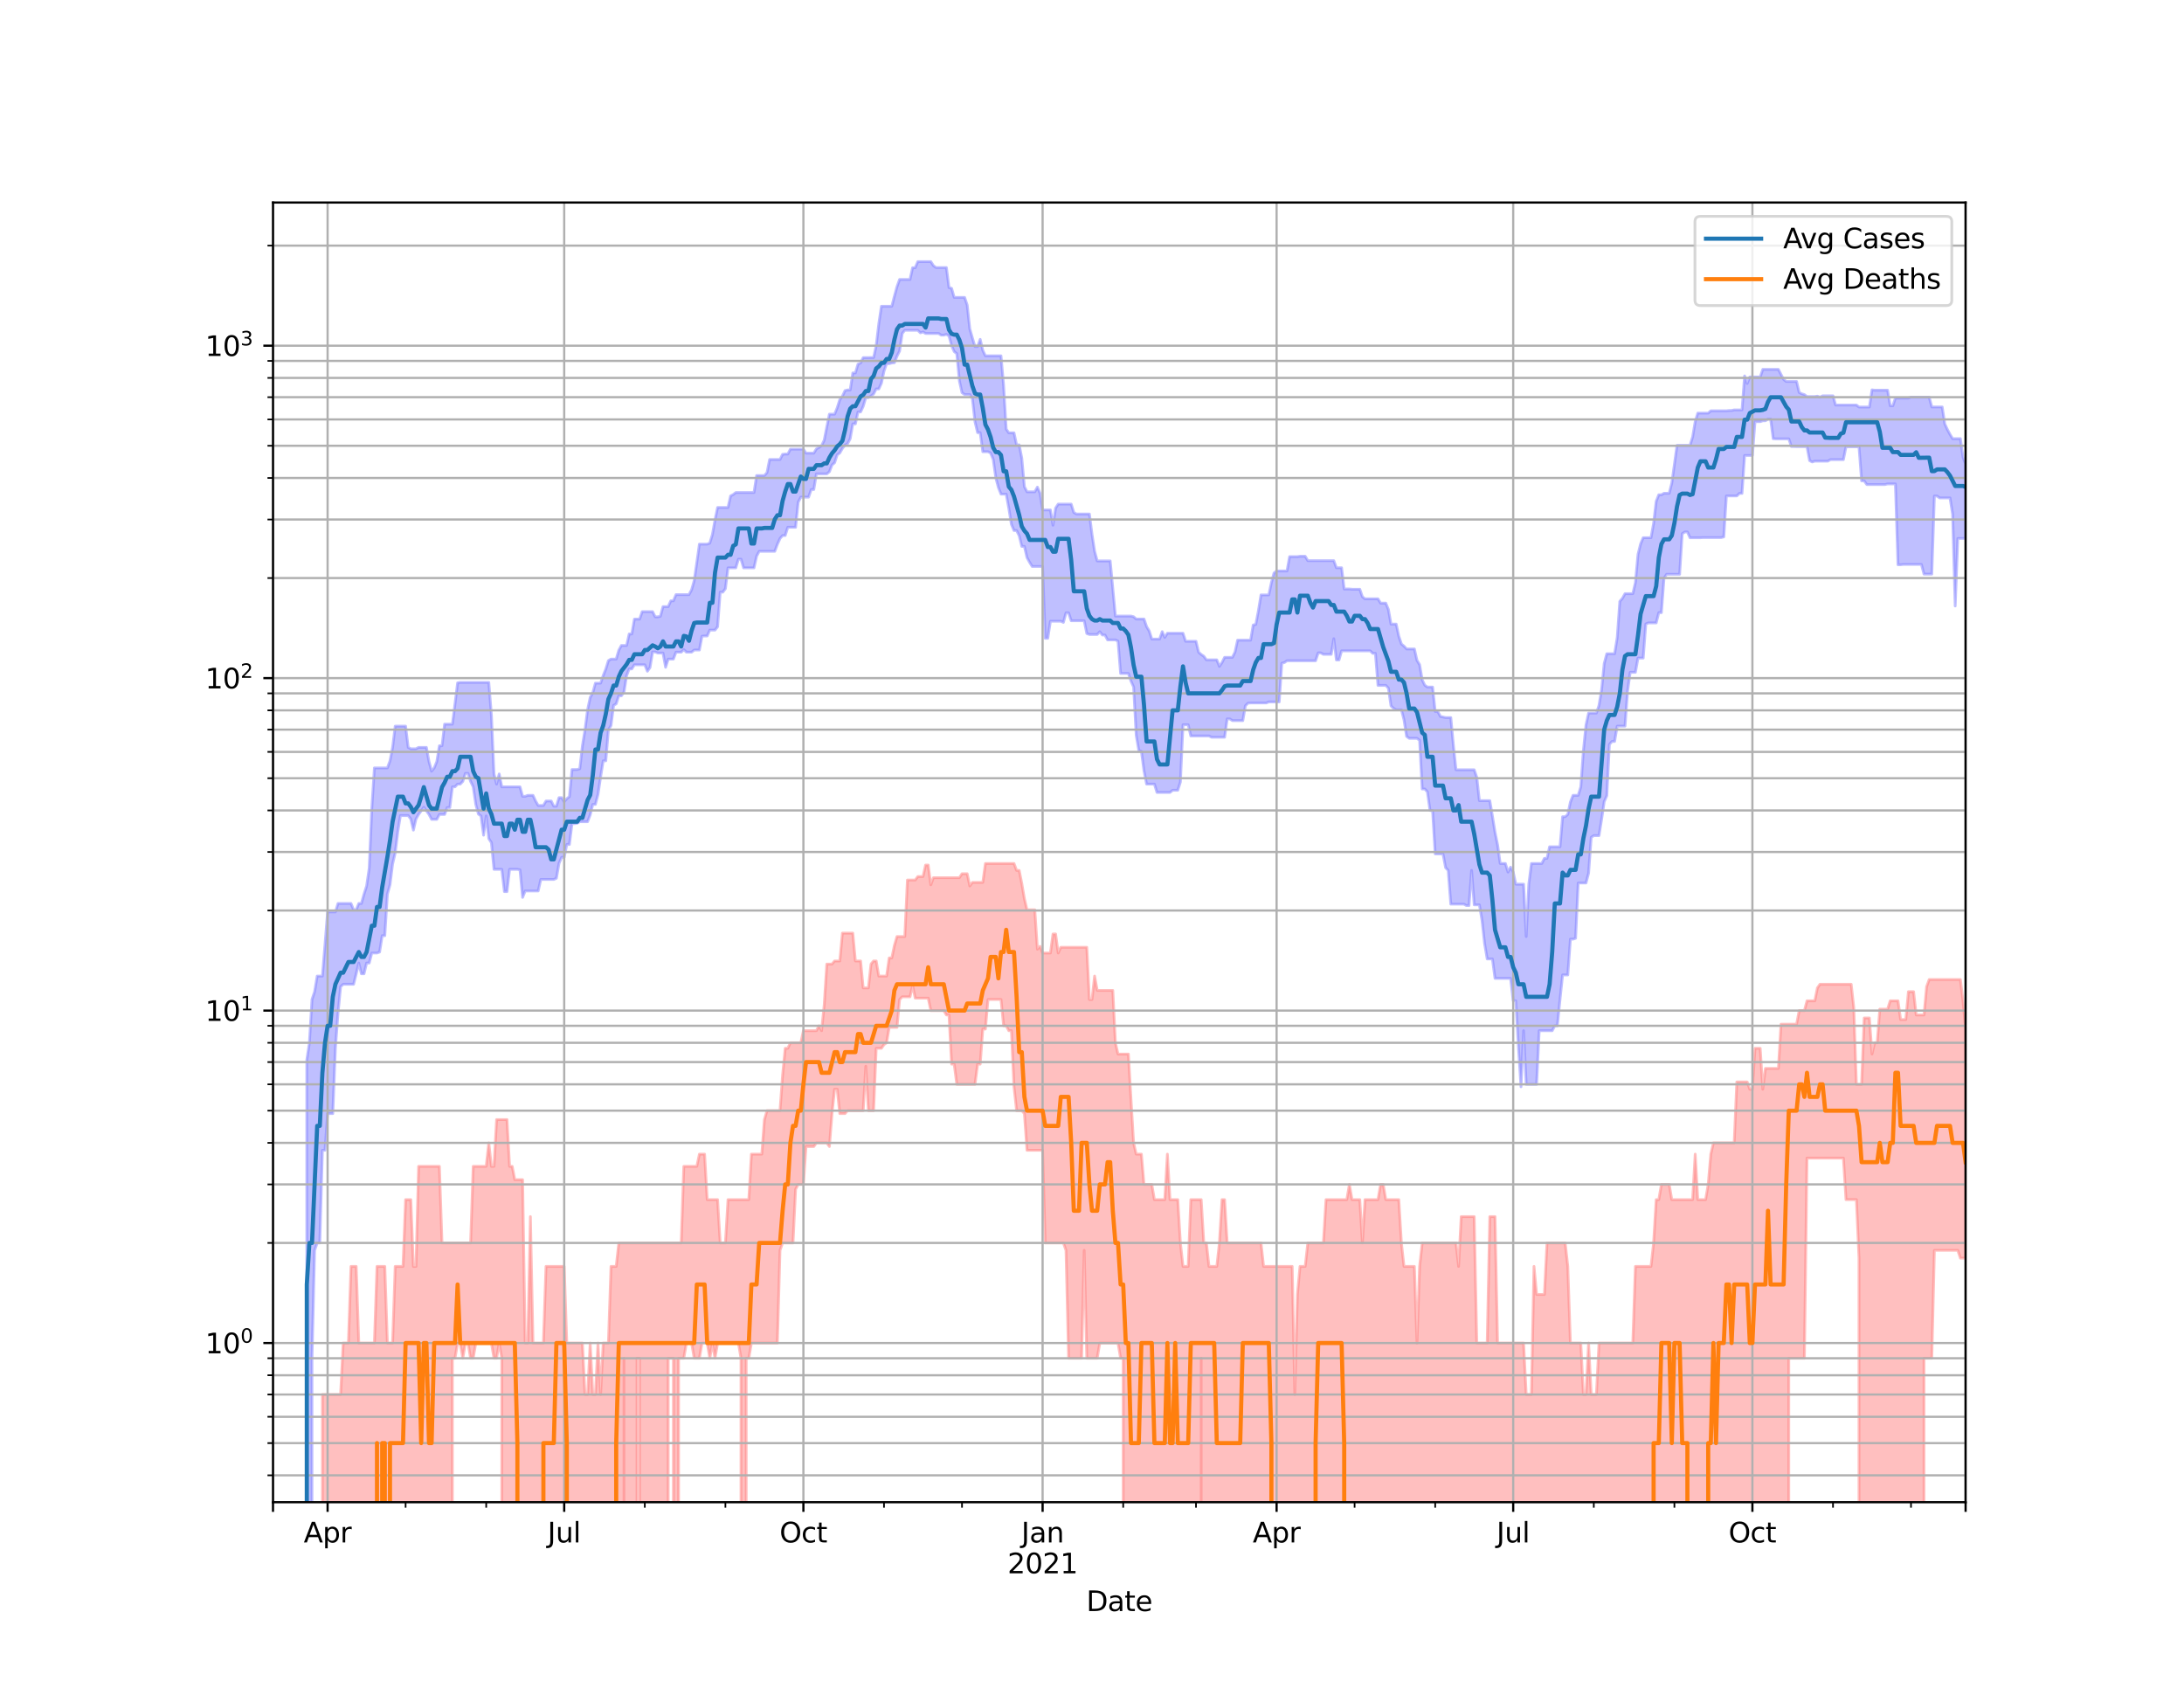 <?xml version="1.0" encoding="utf-8" standalone="no"?>
<!DOCTYPE svg PUBLIC "-//W3C//DTD SVG 1.1//EN"
  "http://www.w3.org/Graphics/SVG/1.1/DTD/svg11.dtd">
<svg height="612pt" version="1.1" viewBox="0 0 792 612" width="792pt" xmlns="http://www.w3.org/2000/svg" xmlns:xlink="http://www.w3.org/1999/xlink">
 <defs>
  <style type="text/css">*{stroke-linecap:butt;stroke-linejoin:round;}</style>
 </defs>
 <g id="figure_1">
  <g id="patch_1">
   <path d="M 0 612 
L 792 612 
L 792 0 
L 0 0 
z
" style="fill:#ffffff;"/>
  </g>
  <g id="axes_1">
   <g id="patch_2">
    <path d="M 99 544.68 
L 712.8 544.68 
L 712.8 73.44 
L 99 73.44 
z
" style="fill:#ffffff;"/>
   </g>
   <g id="PolyCollection_1">
    <path clip-path="url(#p68e2955192)" d="M 99 121029.531 
L 99 121029.531 
L 99.943 121029.531 
L 100.886 121029.531 
L 101.829 121029.531 
L 102.771 121029.531 
L 103.714 121029.531 
L 104.657 121029.531 
L 105.6 121029.531 
L 106.543 121029.531 
L 107.486 121029.531 
L 108.429 121029.531 
L 109.371 121029.531 
L 110.314 121029.531 
L 111.257 384.36 
L 112.2 378.112 
L 113.143 362.402 
L 114.086 359.571 
L 115.029 353.918 
L 115.971 353.918 
L 116.914 353.918 
L 117.857 342.484 
L 118.8 330.67 
L 119.743 330.67 
L 120.686 330.67 
L 121.629 330.67 
L 122.571 327.589 
L 123.514 327.589 
L 124.457 327.589 
L 125.4 327.589 
L 126.343 327.589 
L 127.286 327.589 
L 128.229 329.882 
L 129.171 329.882 
L 130.114 327.589 
L 131.057 327.589 
L 132 324.211 
L 132.943 321.257 
L 133.886 314.822 
L 134.829 293.077 
L 135.771 278.438 
L 136.714 278.438 
L 137.657 278.438 
L 138.6 278.438 
L 139.543 278.438 
L 140.486 278.438 
L 141.429 275.869 
L 142.371 270.998 
L 143.314 263.304 
L 144.257 263.304 
L 145.2 263.304 
L 146.143 263.304 
L 147.086 263.304 
L 148.029 270.998 
L 148.971 271.508 
L 149.914 271.508 
L 150.857 271.508 
L 151.8 270.998 
L 152.743 270.998 
L 153.686 270.998 
L 154.629 270.998 
L 155.571 276.149 
L 156.514 279.621 
L 157.457 278.438 
L 158.4 276.149 
L 159.343 270.409 
L 160.286 270.409 
L 161.229 262.579 
L 162.171 262.579 
L 163.114 262.579 
L 164.057 262.579 
L 165 255.203 
L 165.943 247.591 
L 166.886 247.429 
L 167.829 247.429 
L 168.771 247.429 
L 169.714 247.429 
L 170.657 247.429 
L 171.6 247.429 
L 172.543 247.429 
L 173.486 247.429 
L 174.429 247.429 
L 175.371 247.429 
L 176.314 247.429 
L 177.257 247.429 
L 178.2 259.232 
L 179.143 280.627 
L 180.086 284.312 
L 181.029 280.627 
L 181.971 285.303 
L 182.914 285.303 
L 183.857 285.303 
L 184.8 285.303 
L 185.743 285.303 
L 186.686 285.303 
L 187.629 285.303 
L 188.571 285.303 
L 189.514 288.748 
L 190.457 288.748 
L 191.4 288.393 
L 192.343 288.393 
L 193.286 288.393 
L 194.229 290.437 
L 195.171 292.056 
L 196.114 292.056 
L 197.057 292.056 
L 198 290.437 
L 198.943 290.437 
L 199.886 290.437 
L 200.829 292.309 
L 201.771 292.309 
L 202.714 289.225 
L 203.657 289.225 
L 204.6 290.683 
L 205.543 289.586 
L 206.486 288.867 
L 207.429 279.026 
L 208.371 279.026 
L 209.314 279.026 
L 210.257 278.731 
L 211.2 270.409 
L 212.143 264.635 
L 213.086 257.309 
L 214.029 252.878 
L 214.971 251.172 
L 215.914 247.699 
L 216.857 247.699 
L 217.8 247.699 
L 218.743 244.954 
L 219.686 242.591 
L 220.629 239.536 
L 221.571 238.983 
L 222.514 238.983 
L 223.457 238.983 
L 224.4 235.779 
L 225.343 234.039 
L 226.286 234.039 
L 227.229 234.039 
L 228.171 229.868 
L 229.114 229.868 
L 230.057 224.487 
L 231 224.487 
L 231.943 224.487 
L 232.886 221.776 
L 233.829 221.776 
L 234.771 221.776 
L 235.714 221.776 
L 236.657 221.776 
L 237.6 223.659 
L 238.543 223.659 
L 239.486 223.454 
L 240.429 219.958 
L 241.371 219.958 
L 242.314 219.958 
L 243.257 217.863 
L 244.2 217.863 
L 245.143 215.614 
L 246.086 215.614 
L 247.029 215.614 
L 247.971 215.614 
L 248.914 215.614 
L 249.857 215.614 
L 250.8 213.824 
L 251.743 210.525 
L 252.686 203.973 
L 253.629 197.295 
L 254.571 197.295 
L 255.514 197.295 
L 256.457 197.295 
L 257.4 196.924 
L 258.343 193.813 
L 259.286 188.514 
L 260.229 184.007 
L 261.171 184.007 
L 262.114 184.007 
L 263.057 184.007 
L 264 184.007 
L 264.943 179.813 
L 265.886 179.327 
L 266.829 178.583 
L 267.771 178.583 
L 268.714 178.583 
L 269.657 178.583 
L 270.6 178.583 
L 271.543 178.583 
L 272.486 178.583 
L 273.429 178.583 
L 274.371 172.432 
L 275.314 172.432 
L 276.257 172.432 
L 277.2 172.432 
L 278.143 171.362 
L 279.086 166.604 
L 280.029 166.604 
L 280.971 166.604 
L 281.914 166.604 
L 282.857 166.604 
L 283.8 164.738 
L 284.743 164.638 
L 285.686 164.638 
L 286.629 162.861 
L 287.571 162.861 
L 288.514 162.861 
L 289.457 162.861 
L 290.4 162.861 
L 291.343 162.861 
L 292.286 164.307 
L 293.229 164.307 
L 294.171 164.307 
L 295.114 164.307 
L 296.057 162.765 
L 297 162.222 
L 297.943 161.57 
L 298.886 159.599 
L 299.829 154.8 
L 300.771 150.177 
L 301.714 150.177 
L 302.657 150.177 
L 303.6 147.873 
L 304.543 144.908 
L 305.486 143.66 
L 306.429 141.635 
L 307.371 141.399 
L 308.314 141.399 
L 309.257 135.226 
L 310.2 135.226 
L 311.143 132.032 
L 312.086 131.623 
L 313.029 129.676 
L 313.971 129.676 
L 314.914 129.676 
L 315.857 129.642 
L 316.8 129.642 
L 317.743 125.304 
L 318.686 117.359 
L 319.629 111.05 
L 320.571 111.05 
L 321.514 111.05 
L 322.457 111.05 
L 323.4 111.05 
L 324.343 107.395 
L 325.286 103.941 
L 326.229 101.326 
L 327.171 101.326 
L 328.114 101.326 
L 329.057 101.326 
L 330 101.326 
L 330.943 97.073 
L 331.886 97.073 
L 332.829 94.86 
L 333.771 94.86 
L 334.714 94.86 
L 335.657 94.86 
L 336.6 94.86 
L 337.543 94.86 
L 338.486 96.31 
L 339.429 97.018 
L 340.371 97.018 
L 341.314 97.018 
L 342.257 97.018 
L 343.2 97.018 
L 344.143 104.276 
L 345.086 104.539 
L 346.029 107.828 
L 346.971 107.828 
L 347.914 107.828 
L 348.857 107.828 
L 349.8 107.828 
L 350.743 110.586 
L 351.686 119.263 
L 352.629 122.538 
L 353.571 125.671 
L 354.514 125.671 
L 355.457 123.046 
L 356.4 127.037 
L 357.343 129.021 
L 358.286 129.021 
L 359.229 129.021 
L 360.171 129.021 
L 361.114 129.021 
L 362.057 129.021 
L 363 129.021 
L 363.943 139.712 
L 364.886 155.578 
L 365.829 156.939 
L 366.771 156.939 
L 367.714 156.939 
L 368.657 161.309 
L 369.6 161.309 
L 370.543 166.123 
L 371.486 176.456 
L 372.429 178.323 
L 373.371 178.323 
L 374.314 178.323 
L 375.257 178.323 
L 376.2 176.623 
L 377.143 178.83 
L 378.086 184.898 
L 379.029 184.898 
L 379.971 184.898 
L 380.914 184.898 
L 381.857 190.457 
L 382.8 184.216 
L 383.743 182.786 
L 384.686 182.786 
L 385.629 182.786 
L 386.571 182.786 
L 387.514 182.786 
L 388.457 182.786 
L 389.4 185.82 
L 390.343 186.372 
L 391.286 186.372 
L 392.229 186.372 
L 393.171 186.372 
L 394.114 186.372 
L 395.057 186.372 
L 396 193.697 
L 396.943 199.86 
L 397.886 203.388 
L 398.829 203.388 
L 399.771 203.388 
L 400.714 203.388 
L 401.657 203.388 
L 402.6 203.388 
L 403.543 213.344 
L 404.486 223.386 
L 405.429 223.386 
L 406.371 223.386 
L 407.314 223.386 
L 408.257 223.386 
L 409.2 223.386 
L 410.143 223.386 
L 411.086 223.625 
L 412.029 224.452 
L 412.971 224.452 
L 413.914 224.452 
L 414.857 224.452 
L 415.8 227.2 
L 416.743 228.762 
L 417.686 231.712 
L 418.629 231.712 
L 419.571 231.712 
L 420.514 231.712 
L 421.457 229.027 
L 422.4 231.116 
L 423.343 229.599 
L 424.286 229.599 
L 425.229 229.599 
L 426.171 229.599 
L 427.114 229.599 
L 428.057 229.599 
L 429 229.599 
L 429.943 232.517 
L 430.886 232.517 
L 431.829 232.517 
L 432.771 232.517 
L 433.714 232.517 
L 434.657 236.474 
L 435.6 237.312 
L 436.543 237.938 
L 437.486 239.259 
L 438.429 239.259 
L 439.371 239.259 
L 440.314 239.259 
L 441.257 239.259 
L 442.2 241.617 
L 443.143 240.236 
L 444.086 238.344 
L 445.029 238.344 
L 445.971 238.344 
L 446.914 238.344 
L 447.857 236.431 
L 448.8 232.113 
L 449.743 232.113 
L 450.686 232.113 
L 451.629 232.113 
L 452.571 232.113 
L 453.514 232.113 
L 454.457 226.617 
L 455.4 226.4 
L 456.343 221.447 
L 457.286 215.702 
L 458.229 215.702 
L 459.171 215.702 
L 460.114 215.702 
L 461.057 211.25 
L 462 207.775 
L 462.943 207.022 
L 463.886 207.022 
L 464.829 207.022 
L 465.771 207.022 
L 466.714 207.022 
L 467.657 201.831 
L 468.6 201.831 
L 469.543 201.831 
L 470.486 201.831 
L 471.429 201.696 
L 472.371 201.696 
L 473.314 201.696 
L 474.257 203.296 
L 475.2 203.296 
L 476.143 203.296 
L 477.086 203.296 
L 478.029 203.296 
L 478.971 203.296 
L 479.914 203.296 
L 480.857 203.296 
L 481.8 203.296 
L 482.743 203.296 
L 483.686 203.296 
L 484.629 205.864 
L 485.571 205.864 
L 486.514 205.864 
L 487.457 213.569 
L 488.4 213.569 
L 489.343 213.569 
L 490.286 213.654 
L 491.229 213.654 
L 492.171 213.654 
L 493.114 213.654 
L 494.057 216.383 
L 495 217.133 
L 495.943 217.133 
L 496.886 217.133 
L 497.829 217.133 
L 498.771 217.133 
L 499.714 217.133 
L 500.657 218.697 
L 501.6 218.697 
L 502.543 218.697 
L 503.486 220.989 
L 504.429 226.292 
L 505.371 226.292 
L 506.314 226.292 
L 507.257 230.684 
L 508.2 233.499 
L 509.143 234.29 
L 510.086 235.307 
L 511.029 235.307 
L 511.971 235.307 
L 512.914 235.307 
L 513.857 239.443 
L 514.8 240.994 
L 515.743 246.52 
L 516.686 248.463 
L 517.629 249.127 
L 518.571 249.127 
L 519.514 249.127 
L 520.457 257.964 
L 521.4 257.964 
L 522.343 259.775 
L 523.286 259.98 
L 524.229 260.186 
L 525.171 260.186 
L 526.114 260.186 
L 527.057 270.242 
L 528 279.124 
L 528.943 279.124 
L 529.886 279.124 
L 530.829 279.124 
L 531.771 279.124 
L 532.714 279.124 
L 533.657 279.124 
L 534.6 279.124 
L 535.543 281.862 
L 536.486 290.315 
L 537.429 290.315 
L 538.371 290.315 
L 539.314 290.315 
L 540.257 290.315 
L 541.2 295.858 
L 542.143 301.752 
L 543.086 306.363 
L 544.029 313.093 
L 544.971 313.093 
L 545.914 313.093 
L 546.857 316.208 
L 547.8 314.433 
L 548.743 316.208 
L 549.686 320.599 
L 550.629 320.599 
L 551.571 320.599 
L 552.514 320.599 
L 553.457 339.584 
L 554.4 320.599 
L 555.343 313.093 
L 556.286 313.093 
L 557.229 313.093 
L 558.171 313.093 
L 559.114 313.093 
L 560.057 311.236 
L 561 311.236 
L 561.943 307.032 
L 562.886 307.032 
L 563.829 307.032 
L 564.771 307.032 
L 565.714 307.032 
L 566.657 296.13 
L 567.6 296.13 
L 568.543 295.316 
L 569.486 290.806 
L 570.429 288.393 
L 571.371 288.393 
L 572.314 288.393 
L 573.257 285.303 
L 574.2 272.109 
L 575.143 262.868 
L 576.086 258.561 
L 577.029 258.561 
L 577.971 258.561 
L 578.914 258.561 
L 579.857 255.769 
L 580.8 250.026 
L 581.743 240.566 
L 582.686 237.046 
L 583.629 237.046 
L 584.571 237.046 
L 585.514 237.046 
L 586.457 231.235 
L 587.4 218.048 
L 588.343 216.952 
L 589.286 215.262 
L 590.229 215.262 
L 591.171 215.262 
L 592.114 215.262 
L 593.057 211.25 
L 594 200.981 
L 594.943 197.212 
L 595.886 194.968 
L 596.829 194.968 
L 597.771 194.968 
L 598.714 194.968 
L 599.657 189.772 
L 600.6 181.745 
L 601.543 179.4 
L 602.486 179.4 
L 603.429 178.859 
L 604.371 178.859 
L 605.314 178.859 
L 606.257 175.152 
L 607.2 168.36 
L 608.143 161.486 
L 609.086 161.486 
L 610.029 161.486 
L 610.971 161.486 
L 611.914 161.486 
L 612.857 161.486 
L 613.8 158.463 
L 614.743 152.852 
L 615.686 149.792 
L 616.629 149.792 
L 617.571 149.792 
L 618.514 149.792 
L 619.457 149.792 
L 620.4 148.963 
L 621.343 148.963 
L 622.286 148.963 
L 623.229 148.963 
L 624.171 148.963 
L 625.114 148.963 
L 626.057 148.963 
L 627 148.848 
L 627.943 148.848 
L 628.886 148.627 
L 629.829 148.627 
L 630.771 148.627 
L 631.714 148.627 
L 632.657 136.306 
L 633.6 139.042 
L 634.543 136.688 
L 635.486 136.688 
L 636.429 136.688 
L 637.371 136.688 
L 638.314 136.688 
L 639.257 133.927 
L 640.2 133.927 
L 641.143 133.927 
L 642.086 133.927 
L 643.029 133.927 
L 643.971 133.927 
L 644.914 133.927 
L 645.857 135.779 
L 646.8 137.56 
L 647.743 138.319 
L 648.686 138.319 
L 649.629 138.319 
L 650.571 138.319 
L 651.514 138.319 
L 652.457 142.318 
L 653.4 142.798 
L 654.343 143.084 
L 655.286 143.794 
L 656.229 143.794 
L 657.171 143.794 
L 658.114 143.794 
L 659.057 143.638 
L 660 144.018 
L 660.943 143.526 
L 661.886 143.526 
L 662.829 143.526 
L 663.771 143.526 
L 664.714 143.526 
L 665.657 146.861 
L 666.6 146.861 
L 667.543 146.861 
L 668.486 146.861 
L 669.429 146.861 
L 670.371 146.861 
L 671.314 146.861 
L 672.257 146.861 
L 673.2 146.861 
L 674.143 147.584 
L 675.086 147.584 
L 676.029 147.584 
L 676.971 147.584 
L 677.914 147.584 
L 678.857 141.357 
L 679.8 141.485 
L 680.743 141.485 
L 681.686 141.485 
L 682.629 141.485 
L 683.571 141.485 
L 684.514 141.485 
L 685.457 147.114 
L 686.4 147.138 
L 687.343 144.34 
L 688.286 144.34 
L 689.229 144.34 
L 690.171 144.34 
L 691.114 144.34 
L 692.057 144.34 
L 693 144.003 
L 693.943 144.003 
L 694.886 144.003 
L 695.829 144.003 
L 696.771 144.003 
L 697.714 144.003 
L 698.657 144.003 
L 699.6 144.003 
L 700.543 147.568 
L 701.486 147.568 
L 702.429 147.568 
L 703.371 147.568 
L 704.314 147.568 
L 705.257 153.727 
L 706.2 155.746 
L 707.143 157.487 
L 708.086 159.048 
L 709.029 159.048 
L 709.971 159.048 
L 710.914 159.048 
L 711.857 165.782 
L 712.8 168.253 
L 712.8 195.246 
L 712.8 195.246 
L 711.857 195.246 
L 710.914 195.246 
L 709.971 195.246 
L 709.029 219.735 
L 708.086 186.405 
L 707.143 180.544 
L 706.2 180.544 
L 705.257 180.544 
L 704.314 180.544 
L 703.371 180.544 
L 702.429 179.858 
L 701.486 179.858 
L 700.543 208.181 
L 699.6 208.181 
L 698.657 208.181 
L 697.714 208.181 
L 696.771 204.659 
L 695.829 204.659 
L 694.886 204.659 
L 693.943 204.659 
L 693 204.659 
L 692.057 204.659 
L 691.114 204.659 
L 690.171 204.659 
L 689.229 204.778 
L 688.286 204.778 
L 687.343 175.465 
L 686.4 175.465 
L 685.457 175.465 
L 684.514 175.465 
L 683.571 175.697 
L 682.629 175.697 
L 681.686 175.697 
L 680.743 175.697 
L 679.8 175.697 
L 678.857 175.697 
L 677.914 175.697 
L 676.971 175.697 
L 676.029 174.358 
L 675.086 174.358 
L 674.143 162 
L 673.2 162 
L 672.257 162 
L 671.314 162 
L 670.371 162 
L 669.429 162 
L 668.486 166.662 
L 667.543 166.662 
L 666.6 166.662 
L 665.657 166.662 
L 664.714 166.662 
L 663.771 166.662 
L 662.829 167.218 
L 661.886 167.218 
L 660.943 167.218 
L 660 167.218 
L 659.057 167.218 
L 658.114 167.218 
L 657.171 167.51 
L 656.229 167.009 
L 655.286 161.937 
L 654.343 161.937 
L 653.4 161.937 
L 652.457 161.937 
L 651.514 161.937 
L 650.571 161.895 
L 649.629 161.895 
L 648.686 159.128 
L 647.743 159.128 
L 646.8 159.128 
L 645.857 159.128 
L 644.914 159.128 
L 643.971 159.128 
L 643.029 159.068 
L 642.086 151.948 
L 641.143 151.948 
L 640.2 152.579 
L 639.257 152.579 
L 638.314 152.897 
L 637.371 152.897 
L 636.429 152.897 
L 635.486 165.151 
L 634.543 165.151 
L 633.6 165.151 
L 632.657 165.151 
L 631.714 178.903 
L 630.771 178.903 
L 629.829 179.813 
L 628.886 179.813 
L 627.943 179.813 
L 627 179.813 
L 626.057 179.813 
L 625.114 194.672 
L 624.171 194.928 
L 623.229 194.928 
L 622.286 194.928 
L 621.343 194.928 
L 620.4 194.928 
L 619.457 194.928 
L 618.514 194.928 
L 617.571 194.928 
L 616.629 194.987 
L 615.686 194.987 
L 614.743 194.987 
L 613.8 194.987 
L 612.857 194.987 
L 611.914 192.892 
L 610.971 192.892 
L 610.029 193.523 
L 609.086 208.232 
L 608.143 208.232 
L 607.2 208.232 
L 606.257 208.232 
L 605.314 208.232 
L 604.371 208.232 
L 603.429 209.68 
L 602.486 222.141 
L 601.543 222.141 
L 600.6 225.862 
L 599.657 225.862 
L 598.714 225.862 
L 597.771 225.862 
L 596.829 226.256 
L 595.886 238.617 
L 594.943 238.617 
L 594 238.617 
L 593.057 243.784 
L 592.114 243.784 
L 591.171 243.784 
L 590.229 250.538 
L 589.286 263.304 
L 588.343 263.304 
L 587.4 263.304 
L 586.457 263.304 
L 585.514 268.844 
L 584.571 268.844 
L 583.629 269.91 
L 582.686 288.511 
L 581.743 290.683 
L 580.8 297.096 
L 579.857 302.984 
L 578.914 302.984 
L 577.971 302.984 
L 577.029 303.611 
L 576.086 316.61 
L 575.143 320.164 
L 574.2 320.164 
L 573.257 320.164 
L 572.314 320.164 
L 571.371 340.214 
L 570.429 340.533 
L 569.486 340.533 
L 568.543 353.507 
L 567.6 353.507 
L 566.657 353.507 
L 565.714 362.402 
L 564.771 371.946 
L 563.829 371.946 
L 562.886 373.721 
L 561.943 373.721 
L 561 373.721 
L 560.057 373.721 
L 559.114 373.721 
L 558.171 373.721 
L 557.229 393.173 
L 556.286 393.173 
L 555.343 393.173 
L 554.4 393.173 
L 553.457 393.173 
L 552.514 373.721 
L 551.571 394.053 
L 550.629 379.438 
L 549.686 362.889 
L 548.743 362.889 
L 547.8 354.749 
L 546.857 354.749 
L 545.914 354.749 
L 544.971 354.749 
L 544.029 354.749 
L 543.086 354.749 
L 542.143 354.749 
L 541.2 347.706 
L 540.257 347.706 
L 539.314 347.706 
L 538.371 342.154 
L 537.429 333.662 
L 536.486 328.09 
L 535.543 328.09 
L 534.6 328.09 
L 533.657 315.609 
L 532.714 328.343 
L 531.771 328.343 
L 530.829 327.839 
L 529.886 327.839 
L 528.943 327.839 
L 528 327.839 
L 527.057 327.839 
L 526.114 327.839 
L 525.171 315.609 
L 524.229 314.627 
L 523.286 309.62 
L 522.343 309.62 
L 521.4 309.62 
L 520.457 309.62 
L 519.514 293.988 
L 518.571 293.857 
L 517.629 287.112 
L 516.686 286.087 
L 515.743 286.087 
L 514.8 268.44 
L 513.857 267.72 
L 512.914 267.72 
L 511.971 267.72 
L 511.029 267.72 
L 510.086 267.01 
L 509.143 261.018 
L 508.2 257.374 
L 507.257 257.374 
L 506.314 257.374 
L 505.371 256.855 
L 504.429 255.959 
L 503.486 249.519 
L 502.543 248.518 
L 501.6 248.518 
L 500.657 248.518 
L 499.714 248.518 
L 498.771 236.913 
L 497.829 236.913 
L 496.886 235.995 
L 495.943 235.995 
L 495 235.995 
L 494.057 235.995 
L 493.114 235.995 
L 492.171 235.995 
L 491.229 235.995 
L 490.286 235.995 
L 489.343 235.995 
L 488.4 235.995 
L 487.457 235.995 
L 486.514 235.995 
L 485.571 239.305 
L 484.629 239.305 
L 483.686 231.592 
L 482.743 237.268 
L 481.8 237.268 
L 480.857 237.268 
L 479.914 237.268 
L 478.971 236.737 
L 478.029 236.737 
L 477.086 239.582 
L 476.143 239.582 
L 475.2 239.582 
L 474.257 239.582 
L 473.314 239.582 
L 472.371 239.582 
L 471.429 239.582 
L 470.486 239.582 
L 469.543 239.582 
L 468.6 239.582 
L 467.657 239.582 
L 466.714 239.582 
L 465.771 240.236 
L 464.829 240.472 
L 463.886 254.519 
L 462.943 254.519 
L 462 254.519 
L 461.057 254.519 
L 460.114 254.519 
L 459.171 254.891 
L 458.229 254.891 
L 457.286 254.891 
L 456.343 254.891 
L 455.4 254.891 
L 454.457 254.891 
L 453.514 254.891 
L 452.571 254.953 
L 451.629 255.895 
L 450.686 261.299 
L 449.743 261.299 
L 448.8 261.299 
L 447.857 261.299 
L 446.914 261.299 
L 445.971 260.67 
L 445.029 260.67 
L 444.086 267.324 
L 443.143 267.324 
L 442.2 267.324 
L 441.257 267.324 
L 440.314 267.324 
L 439.371 267.324 
L 438.429 266.853 
L 437.486 266.853 
L 436.543 266.853 
L 435.6 266.853 
L 434.657 266.853 
L 433.714 266.853 
L 432.771 266.853 
L 431.829 266.853 
L 430.886 262.795 
L 429.943 262.795 
L 429 262.795 
L 428.057 283.554 
L 427.114 286.54 
L 426.171 286.54 
L 425.229 286.54 
L 424.286 287.343 
L 423.343 287.343 
L 422.4 287.343 
L 421.457 287.343 
L 420.514 287.343 
L 419.571 287.343 
L 418.629 284.312 
L 417.686 284.312 
L 416.743 284.312 
L 415.8 284.312 
L 414.857 279.521 
L 413.914 272.456 
L 412.971 272.109 
L 412.029 266.619 
L 411.086 249.072 
L 410.143 246.999 
L 409.2 244.188 
L 408.257 244.188 
L 407.314 244.188 
L 406.371 244.188 
L 405.429 232.476 
L 404.486 232.032 
L 403.543 232.032 
L 402.6 232.032 
L 401.657 232.032 
L 400.714 230.255 
L 399.771 230.255 
L 398.829 229.065 
L 397.886 230.061 
L 396.943 230.061 
L 396 230.061 
L 395.057 230.061 
L 394.114 229.714 
L 393.171 225.082 
L 392.229 225.082 
L 391.286 225.082 
L 390.343 225.082 
L 389.4 225.082 
L 388.457 225.082 
L 387.514 222.207 
L 386.571 222.207 
L 385.629 225.683 
L 384.686 225.258 
L 383.743 225.258 
L 382.8 225.258 
L 381.857 225.258 
L 380.914 225.258 
L 379.971 231.433 
L 379.029 231.433 
L 378.086 205.403 
L 377.143 205.403 
L 376.2 205.403 
L 375.257 205.403 
L 374.314 205.403 
L 373.371 203.902 
L 372.429 202.171 
L 371.486 198.129 
L 370.543 198.129 
L 369.6 194.26 
L 368.657 192.362 
L 367.714 192.362 
L 366.771 190.149 
L 365.829 184.297 
L 364.886 179.165 
L 363.943 179.165 
L 363 179.165 
L 362.057 176.763 
L 361.114 173.275 
L 360.171 166.547 
L 359.229 164.274 
L 358.286 163.802 
L 357.343 163.802 
L 356.4 163.802 
L 355.457 156.881 
L 354.514 156.881 
L 353.571 152.959 
L 352.629 144.612 
L 351.686 143.062 
L 350.743 143.062 
L 349.8 143.062 
L 348.857 142.39 
L 347.914 138.132 
L 346.971 128.218 
L 346.029 127.482 
L 345.086 125.345 
L 344.143 121.818 
L 343.2 121.244 
L 342.257 121.516 
L 341.314 121.516 
L 340.371 120.916 
L 339.429 120.916 
L 338.486 120.916 
L 337.543 120.916 
L 336.6 120.916 
L 335.657 120.916 
L 334.714 120.365 
L 333.771 120.69 
L 332.829 119.755 
L 331.886 119.755 
L 330.943 119.755 
L 330 119.755 
L 329.057 119.755 
L 328.114 119.755 
L 327.171 120.925 
L 326.229 127.281 
L 325.286 129.122 
L 324.343 131.517 
L 323.4 131.623 
L 322.457 131.871 
L 321.514 131.871 
L 320.571 134.585 
L 319.629 138.96 
L 318.686 141.017 
L 317.743 141.017 
L 316.8 142.842 
L 315.857 143.601 
L 314.914 144.19 
L 313.971 144.19 
L 313.029 147.352 
L 312.086 149.359 
L 311.143 149.359 
L 310.2 153.691 
L 309.257 153.691 
L 308.314 159.068 
L 307.371 160.853 
L 306.429 161.423 
L 305.486 162.583 
L 304.543 164.24 
L 303.6 164.905 
L 302.657 167.792 
L 301.714 168.587 
L 300.771 171.035 
L 299.829 171.818 
L 298.886 171.818 
L 297.943 171.818 
L 297 171.818 
L 296.057 171.818 
L 295.114 177.509 
L 294.171 177.509 
L 293.229 180.26 
L 292.286 180.26 
L 291.343 180.26 
L 290.4 180.26 
L 289.457 182.1 
L 288.514 191.189 
L 287.571 191.189 
L 286.629 191.189 
L 285.686 191.189 
L 284.743 194.182 
L 283.8 194.182 
L 282.857 195.265 
L 281.914 197.357 
L 280.971 199.904 
L 280.029 199.904 
L 279.086 199.904 
L 278.143 199.904 
L 277.2 199.904 
L 276.257 199.904 
L 275.314 199.904 
L 274.371 201.696 
L 273.429 205.912 
L 272.486 205.912 
L 271.543 205.912 
L 270.6 205.912 
L 269.657 205.912 
L 268.714 202.765 
L 267.771 202.765 
L 266.829 205.912 
L 265.886 205.912 
L 264.943 205.912 
L 264 205.912 
L 263.057 213.457 
L 262.114 214.711 
L 261.171 214.711 
L 260.229 227.273 
L 259.286 228.461 
L 258.343 228.461 
L 257.4 228.461 
L 256.457 230.606 
L 255.514 230.606 
L 254.571 230.684 
L 253.629 235.693 
L 252.686 235.693 
L 251.743 235.693 
L 250.8 236.474 
L 249.857 236.474 
L 248.914 236.474 
L 247.971 235.564 
L 247.029 236.474 
L 246.086 236.474 
L 245.143 236.474 
L 244.2 238.983 
L 243.257 238.983 
L 242.314 238.983 
L 241.371 241.956 
L 240.429 236.781 
L 239.486 236.781 
L 238.543 236.781 
L 237.6 236.387 
L 236.657 236.387 
L 235.714 242.053 
L 234.771 243.384 
L 233.829 241.041 
L 232.886 241.041 
L 231.943 241.041 
L 231 241.041 
L 230.057 241.041 
L 229.114 242.542 
L 228.171 242.542 
L 227.229 244.954 
L 226.286 250.94 
L 225.343 252.284 
L 224.4 252.284 
L 223.457 255.203 
L 222.514 255.769 
L 221.571 263.085 
L 220.629 264.635 
L 219.686 275.869 
L 218.743 275.869 
L 217.8 281.758 
L 216.857 288.041 
L 215.914 291.678 
L 214.971 291.678 
L 214.029 295.451 
L 213.086 297.938 
L 212.143 297.938 
L 211.2 297.938 
L 210.257 297.938 
L 209.314 298.507 
L 208.371 298.65 
L 207.429 298.65 
L 206.486 306.197 
L 205.543 306.197 
L 204.6 310.873 
L 203.657 310.873 
L 202.714 313.093 
L 201.771 318.462 
L 200.829 318.882 
L 199.886 318.882 
L 198.943 318.882 
L 198 318.882 
L 197.057 318.882 
L 196.114 318.882 
L 195.171 323.055 
L 194.229 323.055 
L 193.286 323.055 
L 192.343 323.055 
L 191.4 323.055 
L 190.457 323.055 
L 189.514 325.393 
L 188.571 315.411 
L 187.629 315.214 
L 186.686 315.214 
L 185.743 315.214 
L 184.8 315.214 
L 183.857 323.284 
L 182.914 323.284 
L 181.971 315.214 
L 181.029 315.214 
L 180.086 315.214 
L 179.143 315.214 
L 178.2 305.538 
L 177.257 304.086 
L 176.314 295.858 
L 175.371 302.829 
L 174.429 295.858 
L 173.486 295.182 
L 172.543 291.678 
L 171.6 285.303 
L 170.657 283.339 
L 169.714 280.425 
L 168.771 280.425 
L 167.829 283.339 
L 166.886 284.312 
L 165.943 284.312 
L 165 285.303 
L 164.057 285.303 
L 163.114 292.82 
L 162.171 292.82 
L 161.229 295.316 
L 160.286 295.316 
L 159.343 295.316 
L 158.4 297.096 
L 157.457 297.096 
L 156.514 297.096 
L 155.571 295.316 
L 154.629 293.988 
L 153.686 292.692 
L 152.743 293.988 
L 151.8 295.316 
L 150.857 296.957 
L 149.914 300.997 
L 148.971 296.957 
L 148.029 295.722 
L 147.086 295.722 
L 146.143 295.722 
L 145.2 295.722 
L 144.257 301.6 
L 143.314 309.267 
L 142.371 313.282 
L 141.429 320.817 
L 140.486 324.211 
L 139.543 339.271 
L 138.6 339.271 
L 137.657 345.204 
L 136.714 345.554 
L 135.771 345.554 
L 134.829 345.554 
L 133.886 349.191 
L 132.943 349.191 
L 132 353.1 
L 131.057 353.1 
L 130.114 349.191 
L 129.171 353.1 
L 128.229 356.886 
L 127.286 356.886 
L 126.343 356.886 
L 125.4 356.886 
L 124.457 356.886 
L 123.514 357.766 
L 122.571 367.488 
L 121.629 380.113 
L 120.686 403.775 
L 119.743 403.775 
L 118.8 403.775 
L 117.857 417.084 
L 116.914 417.084 
L 115.971 450.686 
L 115.029 450.686 
L 114.086 453.371 
L 113.143 492.489 
L 112.2 121029.531 
L 111.257 121029.531 
L 110.314 121029.531 
L 109.371 121029.531 
L 108.429 121029.531 
L 107.486 121029.531 
L 106.543 121029.531 
L 105.6 121029.531 
L 104.657 121029.531 
L 103.714 121029.531 
L 102.771 121029.531 
L 101.829 121029.531 
L 100.886 121029.531 
L 99.943 121029.531 
L 99 121029.531 
z
" style="fill:#8080ff;fill-opacity:0.5;stroke:#8080ff;stroke-opacity:0.5;"/>
   </g>
   <g id="PolyCollection_2">
    <path clip-path="url(#p68e2955192)" d="M 99 121029.531 
L 99 121029.531 
L 99.943 121029.531 
L 100.886 121029.531 
L 101.829 121029.531 
L 102.771 121029.531 
L 103.714 121029.531 
L 104.657 121029.531 
L 105.6 121029.531 
L 106.543 121029.531 
L 107.486 121029.531 
L 108.429 121029.531 
L 109.371 121029.531 
L 110.314 121029.531 
L 111.257 121029.531 
L 112.2 121029.531 
L 113.143 121029.531 
L 114.086 121029.531 
L 115.029 121029.531 
L 115.971 121029.531 
L 116.914 505.645 
L 117.857 505.645 
L 118.8 505.645 
L 119.743 505.645 
L 120.686 505.645 
L 121.629 505.645 
L 122.571 505.645 
L 123.514 505.645 
L 124.457 486.973 
L 125.4 486.973 
L 126.343 486.973 
L 127.286 459.194 
L 128.229 459.194 
L 129.171 459.194 
L 130.114 486.973 
L 131.057 486.973 
L 132 486.973 
L 132.943 486.973 
L 133.886 486.973 
L 134.829 486.973 
L 135.771 486.973 
L 136.714 459.194 
L 137.657 459.194 
L 138.6 459.194 
L 139.543 459.194 
L 140.486 486.973 
L 141.429 486.973 
L 142.371 486.973 
L 143.314 459.194 
L 144.257 459.194 
L 145.2 459.194 
L 146.143 459.194 
L 147.086 434.975 
L 148.029 434.975 
L 148.971 434.975 
L 149.914 459.194 
L 150.857 459.194 
L 151.8 422.907 
L 152.743 422.907 
L 153.686 422.907 
L 154.629 422.907 
L 155.571 422.907 
L 156.514 422.907 
L 157.457 422.907 
L 158.4 422.907 
L 159.343 422.907 
L 160.286 450.686 
L 161.229 450.686 
L 162.171 450.686 
L 163.114 450.686 
L 164.057 450.686 
L 165 450.686 
L 165.943 450.686 
L 166.886 450.686 
L 167.829 450.686 
L 168.771 450.686 
L 169.714 450.686 
L 170.657 450.686 
L 171.6 422.907 
L 172.543 422.907 
L 173.486 422.907 
L 174.429 422.907 
L 175.371 422.907 
L 176.314 422.907 
L 177.257 414.399 
L 178.2 422.907 
L 179.143 422.907 
L 180.086 405.957 
L 181.029 405.957 
L 181.971 405.957 
L 182.914 405.957 
L 183.857 405.957 
L 184.8 422.907 
L 185.743 422.907 
L 186.686 427.743 
L 187.629 427.743 
L 188.571 427.743 
L 189.514 427.743 
L 190.457 486.973 
L 191.4 486.973 
L 192.343 441.141 
L 193.286 486.973 
L 194.229 486.973 
L 195.171 486.973 
L 196.114 486.973 
L 197.057 486.973 
L 198 459.194 
L 198.943 459.194 
L 199.886 459.194 
L 200.829 459.194 
L 201.771 459.194 
L 202.714 459.194 
L 203.657 459.194 
L 204.6 459.194 
L 205.543 486.973 
L 206.486 486.973 
L 207.429 486.973 
L 208.371 486.973 
L 209.314 486.973 
L 210.257 486.973 
L 211.2 486.973 
L 212.143 505.645 
L 213.086 505.645 
L 214.029 486.973 
L 214.971 505.645 
L 215.914 505.645 
L 216.857 486.973 
L 217.8 505.645 
L 218.743 486.973 
L 219.686 486.973 
L 220.629 486.973 
L 221.571 459.194 
L 222.514 459.194 
L 223.457 459.194 
L 224.4 450.686 
L 225.343 450.686 
L 226.286 450.686 
L 227.229 450.686 
L 228.171 450.686 
L 229.114 450.686 
L 230.057 450.686 
L 231 450.686 
L 231.943 450.686 
L 232.886 450.686 
L 233.829 450.686 
L 234.771 450.686 
L 235.714 450.686 
L 236.657 450.686 
L 237.6 450.686 
L 238.543 450.686 
L 239.486 450.686 
L 240.429 450.686 
L 241.371 450.686 
L 242.314 450.686 
L 243.257 450.686 
L 244.2 450.686 
L 245.143 450.686 
L 246.086 450.686 
L 247.029 450.686 
L 247.971 422.907 
L 248.914 422.907 
L 249.857 422.907 
L 250.8 422.907 
L 251.743 422.907 
L 252.686 422.907 
L 253.629 418.481 
L 254.571 418.481 
L 255.514 418.481 
L 256.457 434.975 
L 257.4 434.975 
L 258.343 434.975 
L 259.286 434.975 
L 260.229 434.975 
L 261.171 450.686 
L 262.114 450.686 
L 263.057 450.686 
L 264 434.975 
L 264.943 434.975 
L 265.886 434.975 
L 266.829 434.975 
L 267.771 434.975 
L 268.714 434.975 
L 269.657 434.975 
L 270.6 434.975 
L 271.543 434.975 
L 272.486 418.481 
L 273.429 418.481 
L 274.371 418.481 
L 275.314 418.481 
L 276.257 418.481 
L 277.2 405.957 
L 278.143 402.717 
L 279.086 402.717 
L 280.029 402.717 
L 280.971 402.717 
L 281.914 402.717 
L 282.857 402.717 
L 283.8 389.794 
L 284.743 380.113 
L 285.686 380.113 
L 286.629 378.112 
L 287.571 378.112 
L 288.514 378.112 
L 289.457 378.112 
L 290.4 378.112 
L 291.343 373.721 
L 292.286 373.721 
L 293.229 373.721 
L 294.171 373.721 
L 295.114 373.721 
L 296.057 373.721 
L 297 371.946 
L 297.943 373.721 
L 298.886 364.377 
L 299.829 349.569 
L 300.771 349.569 
L 301.714 349.569 
L 302.657 348.443 
L 303.6 348.443 
L 304.543 348.443 
L 305.486 338.345 
L 306.429 338.345 
L 307.371 338.345 
L 308.314 338.345 
L 309.257 338.345 
L 310.2 348.443 
L 311.143 348.443 
L 312.086 348.443 
L 313.029 358.211 
L 313.971 358.211 
L 314.914 358.211 
L 315.857 349.569 
L 316.8 348.443 
L 317.743 348.443 
L 318.686 353.918 
L 319.629 353.918 
L 320.571 353.918 
L 321.514 353.918 
L 322.457 347.341 
L 323.4 347.341 
L 324.343 342.816 
L 325.286 339.584 
L 326.229 339.584 
L 327.171 339.584 
L 328.114 339.584 
L 329.057 319.094 
L 330 319.094 
L 330.943 319.094 
L 331.886 319.094 
L 332.829 317.837 
L 333.771 317.837 
L 334.714 317.837 
L 335.657 313.663 
L 336.6 313.663 
L 337.543 320.817 
L 338.486 318.253 
L 339.429 318.253 
L 340.371 318.253 
L 341.314 318.253 
L 342.257 318.253 
L 343.2 318.253 
L 344.143 318.253 
L 345.086 318.253 
L 346.029 318.253 
L 346.971 318.253 
L 347.914 318.253 
L 348.857 316.813 
L 349.8 316.813 
L 350.743 316.813 
L 351.686 321.257 
L 352.629 319.949 
L 353.571 319.949 
L 354.514 319.949 
L 355.457 319.949 
L 356.4 319.949 
L 357.343 313.093 
L 358.286 313.093 
L 359.229 313.093 
L 360.171 313.093 
L 361.114 313.093 
L 362.057 313.093 
L 363 313.093 
L 363.943 313.093 
L 364.886 313.093 
L 365.829 313.093 
L 366.771 313.093 
L 367.714 313.093 
L 368.657 315.609 
L 369.6 315.609 
L 370.543 320.381 
L 371.486 325.873 
L 372.429 329.882 
L 373.371 329.882 
L 374.314 329.882 
L 375.257 329.882 
L 376.2 344.167 
L 377.143 343.151 
L 378.086 345.554 
L 379.029 345.554 
L 379.971 345.554 
L 380.914 345.554 
L 381.857 338.652 
L 382.8 338.652 
L 383.743 345.554 
L 384.686 343.487 
L 385.629 343.487 
L 386.571 343.487 
L 387.514 343.487 
L 388.457 343.487 
L 389.4 343.487 
L 390.343 343.487 
L 391.286 343.487 
L 392.229 343.487 
L 393.171 343.487 
L 394.114 343.487 
L 395.057 362.402 
L 396 362.402 
L 396.943 353.918 
L 397.886 359.114 
L 398.829 359.114 
L 399.771 359.114 
L 400.714 359.114 
L 401.657 359.114 
L 402.6 359.114 
L 403.543 359.114 
L 404.486 378.112 
L 405.429 382.194 
L 406.371 382.194 
L 407.314 382.194 
L 408.257 382.194 
L 409.2 382.194 
L 410.143 398.688 
L 411.086 414.399 
L 412.029 418.481 
L 412.971 418.481 
L 413.914 418.481 
L 414.857 429.46 
L 415.8 429.46 
L 416.743 429.46 
L 417.686 429.46 
L 418.629 434.975 
L 419.571 434.975 
L 420.514 434.975 
L 421.457 434.975 
L 422.4 434.975 
L 423.343 418.481 
L 424.286 434.975 
L 425.229 434.975 
L 426.171 434.975 
L 427.114 434.975 
L 428.057 450.686 
L 429 459.194 
L 429.943 459.194 
L 430.886 459.194 
L 431.829 434.975 
L 432.771 434.975 
L 433.714 434.975 
L 434.657 434.975 
L 435.6 434.975 
L 436.543 450.686 
L 437.486 450.686 
L 438.429 459.194 
L 439.371 459.194 
L 440.314 459.194 
L 441.257 459.194 
L 442.2 450.686 
L 443.143 434.975 
L 444.086 434.975 
L 445.029 450.686 
L 445.971 450.686 
L 446.914 450.686 
L 447.857 450.686 
L 448.8 450.686 
L 449.743 450.686 
L 450.686 450.686 
L 451.629 450.686 
L 452.571 450.686 
L 453.514 450.686 
L 454.457 450.686 
L 455.4 450.686 
L 456.343 450.686 
L 457.286 450.686 
L 458.229 459.194 
L 459.171 459.194 
L 460.114 459.194 
L 461.057 459.194 
L 462 459.194 
L 462.943 459.194 
L 463.886 459.194 
L 464.829 459.194 
L 465.771 459.194 
L 466.714 459.194 
L 467.657 459.194 
L 468.6 459.194 
L 469.543 505.645 
L 470.486 469.358 
L 471.429 459.194 
L 472.371 459.194 
L 473.314 459.194 
L 474.257 450.686 
L 475.2 450.686 
L 476.143 450.686 
L 477.086 450.686 
L 478.029 450.686 
L 478.971 450.686 
L 479.914 450.686 
L 480.857 434.975 
L 481.8 434.975 
L 482.743 434.975 
L 483.686 434.975 
L 484.629 434.975 
L 485.571 434.975 
L 486.514 434.975 
L 487.457 434.975 
L 488.4 434.975 
L 489.343 429.46 
L 490.286 434.975 
L 491.229 434.975 
L 492.171 434.975 
L 493.114 434.975 
L 494.057 450.686 
L 495 434.975 
L 495.943 434.975 
L 496.886 434.975 
L 497.829 434.975 
L 498.771 434.975 
L 499.714 434.975 
L 500.657 429.46 
L 501.6 429.46 
L 502.543 434.975 
L 503.486 434.975 
L 504.429 434.975 
L 505.371 434.975 
L 506.314 434.975 
L 507.257 434.975 
L 508.2 450.686 
L 509.143 459.194 
L 510.086 459.194 
L 511.029 459.194 
L 511.971 459.194 
L 512.914 459.194 
L 513.857 486.973 
L 514.8 459.194 
L 515.743 450.686 
L 516.686 450.686 
L 517.629 450.686 
L 518.571 450.686 
L 519.514 450.686 
L 520.457 450.686 
L 521.4 450.686 
L 522.343 450.686 
L 523.286 450.686 
L 524.229 450.686 
L 525.171 450.686 
L 526.114 450.686 
L 527.057 450.686 
L 528 450.686 
L 528.943 459.194 
L 529.886 441.141 
L 530.829 441.141 
L 531.771 441.141 
L 532.714 441.141 
L 533.657 441.141 
L 534.6 441.141 
L 535.543 486.973 
L 536.486 486.973 
L 537.429 486.973 
L 538.371 486.973 
L 539.314 486.973 
L 540.257 441.141 
L 541.2 441.141 
L 542.143 441.141 
L 543.086 486.973 
L 544.029 486.973 
L 544.971 486.973 
L 545.914 486.973 
L 546.857 486.973 
L 547.8 486.973 
L 548.743 486.973 
L 549.686 486.973 
L 550.629 486.973 
L 551.571 486.973 
L 552.514 486.973 
L 553.457 505.645 
L 554.4 505.645 
L 555.343 505.645 
L 556.286 459.194 
L 557.229 469.358 
L 558.171 469.358 
L 559.114 469.358 
L 560.057 469.358 
L 561 450.686 
L 561.943 450.686 
L 562.886 450.686 
L 563.829 450.686 
L 564.771 450.686 
L 565.714 450.686 
L 566.657 450.686 
L 567.6 450.686 
L 568.543 459.194 
L 569.486 486.973 
L 570.429 486.973 
L 571.371 486.973 
L 572.314 486.973 
L 573.257 486.973 
L 574.2 505.645 
L 575.143 505.645 
L 576.086 486.973 
L 577.029 505.645 
L 577.971 505.645 
L 578.914 505.645 
L 579.857 486.973 
L 580.8 486.973 
L 581.743 486.973 
L 582.686 486.973 
L 583.629 486.973 
L 584.571 486.973 
L 585.514 486.973 
L 586.457 486.973 
L 587.4 486.973 
L 588.343 486.973 
L 589.286 486.973 
L 590.229 486.973 
L 591.171 486.973 
L 592.114 486.973 
L 593.057 459.194 
L 594 459.194 
L 594.943 459.194 
L 595.886 459.194 
L 596.829 459.194 
L 597.771 459.194 
L 598.714 459.194 
L 599.657 450.686 
L 600.6 434.975 
L 601.543 434.975 
L 602.486 429.46 
L 603.429 429.46 
L 604.371 429.46 
L 605.314 429.46 
L 606.257 434.975 
L 607.2 434.975 
L 608.143 434.975 
L 609.086 434.975 
L 610.029 434.975 
L 610.971 434.975 
L 611.914 434.975 
L 612.857 434.975 
L 613.8 434.975 
L 614.743 418.481 
L 615.686 434.975 
L 616.629 434.975 
L 617.571 434.975 
L 618.514 434.975 
L 619.457 429.46 
L 620.4 418.481 
L 621.343 414.399 
L 622.286 414.399 
L 623.229 414.399 
L 624.171 414.399 
L 625.114 414.399 
L 626.057 414.399 
L 627 414.399 
L 627.943 414.399 
L 628.886 414.399 
L 629.829 392.307 
L 630.771 392.307 
L 631.714 392.307 
L 632.657 392.307 
L 633.6 392.307 
L 634.543 394.948 
L 635.486 394.948 
L 636.429 380.113 
L 637.371 380.113 
L 638.314 380.113 
L 639.257 394.948 
L 640.2 387.396 
L 641.143 387.396 
L 642.086 387.396 
L 643.029 387.396 
L 643.971 387.396 
L 644.914 387.396 
L 645.857 371.368 
L 646.8 371.368 
L 647.743 371.368 
L 648.686 371.368 
L 649.629 371.368 
L 650.571 371.368 
L 651.514 371.368 
L 652.457 366.431 
L 653.4 366.431 
L 654.343 366.431 
L 655.286 362.889 
L 656.229 362.889 
L 657.171 362.889 
L 658.114 362.889 
L 659.057 358.211 
L 660 356.886 
L 660.943 356.886 
L 661.886 356.886 
L 662.829 356.886 
L 663.771 356.886 
L 664.714 356.886 
L 665.657 356.886 
L 666.6 356.886 
L 667.543 356.886 
L 668.486 356.886 
L 669.429 356.886 
L 670.371 356.886 
L 671.314 356.886 
L 672.257 365.394 
L 673.2 393.173 
L 674.143 393.173 
L 675.086 393.173 
L 676.029 369.116 
L 676.971 369.116 
L 677.914 369.116 
L 678.857 382.194 
L 679.8 378.112 
L 680.743 378.112 
L 681.686 365.91 
L 682.629 365.91 
L 683.571 365.91 
L 684.514 365.91 
L 685.457 362.889 
L 686.4 362.889 
L 687.343 362.889 
L 688.286 362.889 
L 689.229 369.67 
L 690.171 369.67 
L 691.114 369.67 
L 692.057 359.571 
L 693 359.571 
L 693.943 359.571 
L 694.886 368.025 
L 695.829 368.025 
L 696.771 368.025 
L 697.714 368.025 
L 698.657 357.766 
L 699.6 355.169 
L 700.543 355.169 
L 701.486 355.169 
L 702.429 355.169 
L 703.371 355.169 
L 704.314 355.169 
L 705.257 355.169 
L 706.2 355.169 
L 707.143 355.169 
L 708.086 355.169 
L 709.029 355.169 
L 709.971 355.169 
L 710.914 355.169 
L 711.857 362.889 
L 712.8 373.123 
L 712.8 456.202 
L 712.8 456.202 
L 711.857 456.202 
L 710.914 456.202 
L 709.971 453.371 
L 709.029 453.371 
L 708.086 453.371 
L 707.143 453.371 
L 706.2 453.371 
L 705.257 453.371 
L 704.314 453.371 
L 703.371 453.371 
L 702.429 453.371 
L 701.486 453.371 
L 700.543 492.489 
L 699.6 492.489 
L 698.657 492.489 
L 697.714 492.489 
L 696.771 121029.531 
L 695.829 121029.531 
L 694.886 121029.531 
L 693.943 121029.531 
L 693 121029.531 
L 692.057 121029.531 
L 691.114 121029.531 
L 690.171 121029.531 
L 689.229 121029.531 
L 688.286 121029.531 
L 687.343 121029.531 
L 686.4 121029.531 
L 685.457 121029.531 
L 684.514 121029.531 
L 683.571 121029.531 
L 682.629 121029.531 
L 681.686 121029.531 
L 680.743 121029.531 
L 679.8 121029.531 
L 678.857 121029.531 
L 677.914 121029.531 
L 676.971 121029.531 
L 676.029 121029.531 
L 675.086 121029.531 
L 674.143 456.202 
L 673.2 434.975 
L 672.257 434.975 
L 671.314 434.975 
L 670.371 434.975 
L 669.429 434.975 
L 668.486 419.915 
L 667.543 419.915 
L 666.6 419.915 
L 665.657 419.915 
L 664.714 419.915 
L 663.771 419.915 
L 662.829 419.915 
L 661.886 419.915 
L 660.943 419.915 
L 660 419.915 
L 659.057 419.915 
L 658.114 419.915 
L 657.171 419.915 
L 656.229 419.915 
L 655.286 419.915 
L 654.343 492.489 
L 653.4 492.489 
L 652.457 492.489 
L 651.514 492.489 
L 650.571 492.489 
L 649.629 492.489 
L 648.686 492.489 
L 647.743 121029.531 
L 646.8 121029.531 
L 645.857 121029.531 
L 644.914 121029.531 
L 643.971 121029.531 
L 643.029 121029.531 
L 642.086 121029.531 
L 641.143 121029.531 
L 640.2 121029.531 
L 639.257 121029.531 
L 638.314 121029.531 
L 637.371 121029.531 
L 636.429 121029.531 
L 635.486 121029.531 
L 634.543 121029.531 
L 633.6 121029.531 
L 632.657 121029.531 
L 631.714 121029.531 
L 630.771 121029.531 
L 629.829 121029.531 
L 628.886 121029.531 
L 627.943 121029.531 
L 627 121029.531 
L 626.057 121029.531 
L 625.114 121029.531 
L 624.171 121029.531 
L 623.229 121029.531 
L 622.286 121029.531 
L 621.343 121029.531 
L 620.4 121029.531 
L 619.457 121029.531 
L 618.514 121029.531 
L 617.571 121029.531 
L 616.629 121029.531 
L 615.686 121029.531 
L 614.743 121029.531 
L 613.8 121029.531 
L 612.857 121029.531 
L 611.914 121029.531 
L 610.971 121029.531 
L 610.029 121029.531 
L 609.086 121029.531 
L 608.143 121029.531 
L 607.2 121029.531 
L 606.257 121029.531 
L 605.314 121029.531 
L 604.371 121029.531 
L 603.429 121029.531 
L 602.486 121029.531 
L 601.543 121029.531 
L 600.6 121029.531 
L 599.657 121029.531 
L 598.714 121029.531 
L 597.771 121029.531 
L 596.829 121029.531 
L 595.886 121029.531 
L 594.943 121029.531 
L 594 121029.531 
L 593.057 121029.531 
L 592.114 121029.531 
L 591.171 121029.531 
L 590.229 121029.531 
L 589.286 121029.531 
L 588.343 121029.531 
L 587.4 121029.531 
L 586.457 121029.531 
L 585.514 121029.531 
L 584.571 121029.531 
L 583.629 121029.531 
L 582.686 121029.531 
L 581.743 121029.531 
L 580.8 121029.531 
L 579.857 121029.531 
L 578.914 121029.531 
L 577.971 121029.531 
L 577.029 121029.531 
L 576.086 121029.531 
L 575.143 121029.531 
L 574.2 121029.531 
L 573.257 121029.531 
L 572.314 121029.531 
L 571.371 121029.531 
L 570.429 121029.531 
L 569.486 121029.531 
L 568.543 121029.531 
L 567.6 121029.531 
L 566.657 121029.531 
L 565.714 121029.531 
L 564.771 121029.531 
L 563.829 121029.531 
L 562.886 121029.531 
L 561.943 121029.531 
L 561 121029.531 
L 560.057 121029.531 
L 559.114 121029.531 
L 558.171 121029.531 
L 557.229 121029.531 
L 556.286 121029.531 
L 555.343 121029.531 
L 554.4 121029.531 
L 553.457 121029.531 
L 552.514 121029.531 
L 551.571 121029.531 
L 550.629 121029.531 
L 549.686 121029.531 
L 548.743 121029.531 
L 547.8 121029.531 
L 546.857 121029.531 
L 545.914 121029.531 
L 544.971 121029.531 
L 544.029 121029.531 
L 543.086 121029.531 
L 542.143 121029.531 
L 541.2 121029.531 
L 540.257 121029.531 
L 539.314 121029.531 
L 538.371 121029.531 
L 537.429 121029.531 
L 536.486 121029.531 
L 535.543 121029.531 
L 534.6 121029.531 
L 533.657 121029.531 
L 532.714 121029.531 
L 531.771 121029.531 
L 530.829 121029.531 
L 529.886 121029.531 
L 528.943 121029.531 
L 528 121029.531 
L 527.057 121029.531 
L 526.114 121029.531 
L 525.171 121029.531 
L 524.229 121029.531 
L 523.286 121029.531 
L 522.343 121029.531 
L 521.4 121029.531 
L 520.457 121029.531 
L 519.514 121029.531 
L 518.571 121029.531 
L 517.629 121029.531 
L 516.686 121029.531 
L 515.743 121029.531 
L 514.8 121029.531 
L 513.857 121029.531 
L 512.914 121029.531 
L 511.971 121029.531 
L 511.029 121029.531 
L 510.086 121029.531 
L 509.143 121029.531 
L 508.2 121029.531 
L 507.257 121029.531 
L 506.314 121029.531 
L 505.371 121029.531 
L 504.429 121029.531 
L 503.486 121029.531 
L 502.543 121029.531 
L 501.6 121029.531 
L 500.657 121029.531 
L 499.714 121029.531 
L 498.771 121029.531 
L 497.829 121029.531 
L 496.886 121029.531 
L 495.943 121029.531 
L 495 121029.531 
L 494.057 121029.531 
L 493.114 121029.531 
L 492.171 121029.531 
L 491.229 121029.531 
L 490.286 121029.531 
L 489.343 121029.531 
L 488.4 121029.531 
L 487.457 121029.531 
L 486.514 121029.531 
L 485.571 121029.531 
L 484.629 121029.531 
L 483.686 121029.531 
L 482.743 121029.531 
L 481.8 121029.531 
L 480.857 121029.531 
L 479.914 121029.531 
L 478.971 121029.531 
L 478.029 121029.531 
L 477.086 121029.531 
L 476.143 121029.531 
L 475.2 121029.531 
L 474.257 121029.531 
L 473.314 121029.531 
L 472.371 121029.531 
L 471.429 121029.531 
L 470.486 121029.531 
L 469.543 121029.531 
L 468.6 121029.531 
L 467.657 121029.531 
L 466.714 121029.531 
L 465.771 121029.531 
L 464.829 121029.531 
L 463.886 121029.531 
L 462.943 121029.531 
L 462 121029.531 
L 461.057 121029.531 
L 460.114 121029.531 
L 459.171 121029.531 
L 458.229 121029.531 
L 457.286 121029.531 
L 456.343 121029.531 
L 455.4 121029.531 
L 454.457 121029.531 
L 453.514 121029.531 
L 452.571 121029.531 
L 451.629 121029.531 
L 450.686 121029.531 
L 449.743 121029.531 
L 448.8 121029.531 
L 447.857 121029.531 
L 446.914 121029.531 
L 445.971 121029.531 
L 445.029 121029.531 
L 444.086 121029.531 
L 443.143 121029.531 
L 442.2 121029.531 
L 441.257 121029.531 
L 440.314 121029.531 
L 439.371 121029.531 
L 438.429 121029.531 
L 437.486 121029.531 
L 436.543 121029.531 
L 435.6 492.489 
L 434.657 121029.531 
L 433.714 121029.531 
L 432.771 121029.531 
L 431.829 121029.531 
L 430.886 121029.531 
L 429.943 121029.531 
L 429 121029.531 
L 428.057 121029.531 
L 427.114 121029.531 
L 426.171 121029.531 
L 425.229 121029.531 
L 424.286 121029.531 
L 423.343 121029.531 
L 422.4 121029.531 
L 421.457 121029.531 
L 420.514 121029.531 
L 419.571 121029.531 
L 418.629 121029.531 
L 417.686 121029.531 
L 416.743 121029.531 
L 415.8 121029.531 
L 414.857 121029.531 
L 413.914 121029.531 
L 412.971 121029.531 
L 412.029 121029.531 
L 411.086 121029.531 
L 410.143 121029.531 
L 409.2 121029.531 
L 408.257 121029.531 
L 407.314 492.489 
L 406.371 492.489 
L 405.429 486.973 
L 404.486 486.973 
L 403.543 486.973 
L 402.6 486.973 
L 401.657 486.973 
L 400.714 486.973 
L 399.771 486.973 
L 398.829 486.973 
L 397.886 492.489 
L 396.943 492.489 
L 396 492.489 
L 395.057 492.489 
L 394.114 492.489 
L 393.171 453.371 
L 392.229 492.489 
L 391.286 492.489 
L 390.343 492.489 
L 389.4 492.489 
L 388.457 492.489 
L 387.514 492.489 
L 386.571 453.371 
L 385.629 450.686 
L 384.686 450.686 
L 383.743 450.686 
L 382.8 450.686 
L 381.857 450.686 
L 380.914 450.686 
L 379.971 450.686 
L 379.029 450.686 
L 378.086 417.084 
L 377.143 417.084 
L 376.2 417.084 
L 375.257 417.084 
L 374.314 417.084 
L 373.371 417.084 
L 372.429 417.084 
L 371.486 403.775 
L 370.543 402.717 
L 369.6 402.717 
L 368.657 402.717 
L 367.714 394.053 
L 366.771 373.721 
L 365.829 373.721 
L 364.886 371.946 
L 363.943 371.946 
L 363 362.402 
L 362.057 362.402 
L 361.114 362.402 
L 360.171 362.402 
L 359.229 362.402 
L 358.286 362.402 
L 357.343 373.123 
L 356.4 373.123 
L 355.457 385.856 
L 354.514 385.856 
L 353.571 393.173 
L 352.629 393.173 
L 351.686 393.173 
L 350.743 393.173 
L 349.8 393.173 
L 348.857 393.173 
L 347.914 393.173 
L 346.971 393.173 
L 346.029 385.856 
L 345.086 385.856 
L 344.143 368.025 
L 343.2 368.025 
L 342.257 366.431 
L 341.314 366.431 
L 340.371 366.431 
L 339.429 366.431 
L 338.486 366.431 
L 337.543 366.431 
L 336.6 361.919 
L 335.657 361.919 
L 334.714 361.919 
L 333.771 361.919 
L 332.829 361.919 
L 331.886 361.919 
L 330.943 357.324 
L 330 361.441 
L 329.057 361.441 
L 328.114 361.441 
L 327.171 361.441 
L 326.229 362.402 
L 325.286 372.531 
L 324.343 372.531 
L 323.4 372.531 
L 322.457 372.531 
L 321.514 378.112 
L 320.571 378.771 
L 319.629 380.113 
L 318.686 380.113 
L 317.743 380.113 
L 316.8 402.717 
L 315.857 402.717 
L 314.914 402.717 
L 313.971 386.62 
L 313.029 402.717 
L 312.086 402.717 
L 311.143 402.717 
L 310.2 402.717 
L 309.257 402.717 
L 308.314 402.717 
L 307.371 402.717 
L 306.429 403.775 
L 305.486 403.775 
L 304.543 403.775 
L 303.6 394.948 
L 302.657 394.948 
L 301.714 403.775 
L 300.771 415.725 
L 299.829 414.399 
L 298.886 414.399 
L 297.943 414.399 
L 297 414.399 
L 296.057 414.399 
L 295.114 415.725 
L 294.171 415.725 
L 293.229 415.725 
L 292.286 415.725 
L 291.343 429.46 
L 290.4 429.46 
L 289.457 429.46 
L 288.514 431.234 
L 287.571 450.686 
L 286.629 450.686 
L 285.686 450.686 
L 284.743 450.686 
L 283.8 450.686 
L 282.857 453.371 
L 281.914 486.973 
L 280.971 486.973 
L 280.029 486.973 
L 279.086 486.973 
L 278.143 486.973 
L 277.2 486.973 
L 276.257 486.973 
L 275.314 486.973 
L 274.371 486.973 
L 273.429 486.973 
L 272.486 486.973 
L 271.543 492.489 
L 270.6 492.489 
L 269.657 121029.531 
L 268.714 492.489 
L 267.771 486.973 
L 266.829 486.973 
L 265.886 486.973 
L 264.943 486.973 
L 264 486.973 
L 263.057 486.973 
L 262.114 486.973 
L 261.171 486.973 
L 260.229 486.973 
L 259.286 492.489 
L 258.343 486.973 
L 257.4 492.489 
L 256.457 486.973 
L 255.514 486.973 
L 254.571 486.973 
L 253.629 492.489 
L 252.686 492.489 
L 251.743 492.489 
L 250.8 486.973 
L 249.857 486.973 
L 248.914 486.973 
L 247.971 492.489 
L 247.029 492.489 
L 246.086 492.489 
L 245.143 121029.531 
L 244.2 492.489 
L 243.257 492.489 
L 242.314 492.489 
L 241.371 121029.531 
L 240.429 121029.531 
L 239.486 121029.531 
L 238.543 121029.531 
L 237.6 121029.531 
L 236.657 121029.531 
L 235.714 121029.531 
L 234.771 121029.531 
L 233.829 121029.531 
L 232.886 121029.531 
L 231.943 492.489 
L 231 492.489 
L 230.057 121029.531 
L 229.114 121029.531 
L 228.171 121029.531 
L 227.229 121029.531 
L 226.286 492.489 
L 225.343 121029.531 
L 224.4 121029.531 
L 223.457 121029.531 
L 222.514 121029.531 
L 221.571 121029.531 
L 220.629 121029.531 
L 219.686 121029.531 
L 218.743 121029.531 
L 217.8 121029.531 
L 216.857 121029.531 
L 215.914 121029.531 
L 214.971 121029.531 
L 214.029 121029.531 
L 213.086 121029.531 
L 212.143 121029.531 
L 211.2 121029.531 
L 210.257 121029.531 
L 209.314 121029.531 
L 208.371 121029.531 
L 207.429 121029.531 
L 206.486 121029.531 
L 205.543 121029.531 
L 204.6 121029.531 
L 203.657 121029.531 
L 202.714 121029.531 
L 201.771 121029.531 
L 200.829 121029.531 
L 199.886 121029.531 
L 198.943 121029.531 
L 198 121029.531 
L 197.057 121029.531 
L 196.114 121029.531 
L 195.171 121029.531 
L 194.229 121029.531 
L 193.286 121029.531 
L 192.343 121029.531 
L 191.4 121029.531 
L 190.457 121029.531 
L 189.514 121029.531 
L 188.571 121029.531 
L 187.629 121029.531 
L 186.686 121029.531 
L 185.743 121029.531 
L 184.8 121029.531 
L 183.857 121029.531 
L 182.914 121029.531 
L 181.971 492.489 
L 181.029 486.973 
L 180.086 492.489 
L 179.143 492.489 
L 178.2 486.973 
L 177.257 486.973 
L 176.314 486.973 
L 175.371 486.973 
L 174.429 486.973 
L 173.486 486.973 
L 172.543 486.973 
L 171.6 492.489 
L 170.657 492.489 
L 169.714 486.973 
L 168.771 486.973 
L 167.829 492.489 
L 166.886 486.973 
L 165.943 486.973 
L 165 492.489 
L 164.057 492.489 
L 163.114 121029.531 
L 162.171 121029.531 
L 161.229 121029.531 
L 160.286 121029.531 
L 159.343 121029.531 
L 158.4 121029.531 
L 157.457 121029.531 
L 156.514 121029.531 
L 155.571 121029.531 
L 154.629 121029.531 
L 153.686 121029.531 
L 152.743 121029.531 
L 151.8 121029.531 
L 150.857 121029.531 
L 149.914 121029.531 
L 148.971 121029.531 
L 148.029 121029.531 
L 147.086 121029.531 
L 146.143 121029.531 
L 145.2 121029.531 
L 144.257 121029.531 
L 143.314 121029.531 
L 142.371 121029.531 
L 141.429 121029.531 
L 140.486 121029.531 
L 139.543 121029.531 
L 138.6 121029.531 
L 137.657 121029.531 
L 136.714 121029.531 
L 135.771 121029.531 
L 134.829 121029.531 
L 133.886 121029.531 
L 132.943 121029.531 
L 132 121029.531 
L 131.057 121029.531 
L 130.114 121029.531 
L 129.171 121029.531 
L 128.229 121029.531 
L 127.286 121029.531 
L 126.343 121029.531 
L 125.4 121029.531 
L 124.457 121029.531 
L 123.514 121029.531 
L 122.571 121029.531 
L 121.629 121029.531 
L 120.686 121029.531 
L 119.743 121029.531 
L 118.8 121029.531 
L 117.857 121029.531 
L 116.914 121029.531 
L 115.971 121029.531 
L 115.029 121029.531 
L 114.086 121029.531 
L 113.143 121029.531 
L 112.2 121029.531 
L 111.257 121029.531 
L 110.314 121029.531 
L 109.371 121029.531 
L 108.429 121029.531 
L 107.486 121029.531 
L 106.543 121029.531 
L 105.6 121029.531 
L 104.657 121029.531 
L 103.714 121029.531 
L 102.771 121029.531 
L 101.829 121029.531 
L 100.886 121029.531 
L 99.943 121029.531 
L 99 121029.531 
z
" style="fill:#ff8080;fill-opacity:0.5;stroke:#ff8080;stroke-opacity:0.5;"/>
   </g>
   <g id="matplotlib.axis_1">
    <g id="xtick_1">
     <g id="line2d_1">
      <path clip-path="url(#p68e2955192)" d="M 99 544.68 
L 99 73.44 
" style="fill:none;stroke:#b0b0b0;stroke-linecap:square;stroke-width:0.8;"/>
     </g>
     <g id="line2d_2">
      <defs>
       <path d="M 0 0 
L 0 3.5 
" id="m4abed1d830" style="stroke:#000000;stroke-width:0.8;"/>
      </defs>
      <g>
       <use style="stroke:#000000;stroke-width:0.8;" x="99" xlink:href="#m4abed1d830" y="544.68"/>
      </g>
     </g>
    </g>
    <g id="xtick_2">
     <g id="line2d_3">
      <path clip-path="url(#p68e2955192)" d="M 118.8 544.68 
L 118.8 73.44 
" style="fill:none;stroke:#b0b0b0;stroke-linecap:square;stroke-width:0.8;"/>
     </g>
     <g id="line2d_4">
      <g>
       <use style="stroke:#000000;stroke-width:0.8;" x="118.8" xlink:href="#m4abed1d830" y="544.68"/>
      </g>
     </g>
     <g id="text_1">
      <!-- Apr -->
      <g transform="translate(110.15 559.278)scale(0.1 -0.1)">
       <defs>
        <path d="M 2188 4044 
L 1331 1722 
L 3047 1722 
L 2188 4044 
z
M 1831 4666 
L 2547 4666 
L 4325 0 
L 3669 0 
L 3244 1197 
L 1141 1197 
L 716 0 
L 50 0 
L 1831 4666 
z
" id="DejaVuSans-41" transform="scale(0.016)"/>
        <path d="M 1159 525 
L 1159 -1331 
L 581 -1331 
L 581 3500 
L 1159 3500 
L 1159 2969 
Q 1341 3281 1617 3432 
Q 1894 3584 2278 3584 
Q 2916 3584 3314 3078 
Q 3713 2572 3713 1747 
Q 3713 922 3314 415 
Q 2916 -91 2278 -91 
Q 1894 -91 1617 61 
Q 1341 213 1159 525 
z
M 3116 1747 
Q 3116 2381 2855 2742 
Q 2594 3103 2138 3103 
Q 1681 3103 1420 2742 
Q 1159 2381 1159 1747 
Q 1159 1113 1420 752 
Q 1681 391 2138 391 
Q 2594 391 2855 752 
Q 3116 1113 3116 1747 
z
" id="DejaVuSans-70" transform="scale(0.016)"/>
        <path d="M 2631 2963 
Q 2534 3019 2420 3045 
Q 2306 3072 2169 3072 
Q 1681 3072 1420 2755 
Q 1159 2438 1159 1844 
L 1159 0 
L 581 0 
L 581 3500 
L 1159 3500 
L 1159 2956 
Q 1341 3275 1631 3429 
Q 1922 3584 2338 3584 
Q 2397 3584 2469 3576 
Q 2541 3569 2628 3553 
L 2631 2963 
z
" id="DejaVuSans-72" transform="scale(0.016)"/>
       </defs>
       <use xlink:href="#DejaVuSans-41"/>
       <use x="68.408" xlink:href="#DejaVuSans-70"/>
       <use x="131.885" xlink:href="#DejaVuSans-72"/>
      </g>
     </g>
    </g>
    <g id="xtick_3">
     <g id="line2d_5">
      <path clip-path="url(#p68e2955192)" d="M 204.6 544.68 
L 204.6 73.44 
" style="fill:none;stroke:#b0b0b0;stroke-linecap:square;stroke-width:0.8;"/>
     </g>
     <g id="line2d_6">
      <g>
       <use style="stroke:#000000;stroke-width:0.8;" x="204.6" xlink:href="#m4abed1d830" y="544.68"/>
      </g>
     </g>
     <g id="text_2">
      <!-- Jul -->
      <g transform="translate(198.567 559.278)scale(0.1 -0.1)">
       <defs>
        <path d="M 628 4666 
L 1259 4666 
L 1259 325 
Q 1259 -519 939 -900 
Q 619 -1281 -91 -1281 
L -331 -1281 
L -331 -750 
L -134 -750 
Q 284 -750 456 -515 
Q 628 -281 628 325 
L 628 4666 
z
" id="DejaVuSans-4a" transform="scale(0.016)"/>
        <path d="M 544 1381 
L 544 3500 
L 1119 3500 
L 1119 1403 
Q 1119 906 1312 657 
Q 1506 409 1894 409 
Q 2359 409 2629 706 
Q 2900 1003 2900 1516 
L 2900 3500 
L 3475 3500 
L 3475 0 
L 2900 0 
L 2900 538 
Q 2691 219 2414 64 
Q 2138 -91 1772 -91 
Q 1169 -91 856 284 
Q 544 659 544 1381 
z
M 1991 3584 
L 1991 3584 
z
" id="DejaVuSans-75" transform="scale(0.016)"/>
        <path d="M 603 4863 
L 1178 4863 
L 1178 0 
L 603 0 
L 603 4863 
z
" id="DejaVuSans-6c" transform="scale(0.016)"/>
       </defs>
       <use xlink:href="#DejaVuSans-4a"/>
       <use x="29.492" xlink:href="#DejaVuSans-75"/>
       <use x="92.871" xlink:href="#DejaVuSans-6c"/>
      </g>
     </g>
    </g>
    <g id="xtick_4">
     <g id="line2d_7">
      <path clip-path="url(#p68e2955192)" d="M 291.343 544.68 
L 291.343 73.44 
" style="fill:none;stroke:#b0b0b0;stroke-linecap:square;stroke-width:0.8;"/>
     </g>
     <g id="line2d_8">
      <g>
       <use style="stroke:#000000;stroke-width:0.8;" x="291.343" xlink:href="#m4abed1d830" y="544.68"/>
      </g>
     </g>
     <g id="text_3">
      <!-- Oct -->
      <g transform="translate(282.698 559.278)scale(0.1 -0.1)">
       <defs>
        <path d="M 2522 4238 
Q 1834 4238 1429 3725 
Q 1025 3213 1025 2328 
Q 1025 1447 1429 934 
Q 1834 422 2522 422 
Q 3209 422 3611 934 
Q 4013 1447 4013 2328 
Q 4013 3213 3611 3725 
Q 3209 4238 2522 4238 
z
M 2522 4750 
Q 3503 4750 4090 4092 
Q 4678 3434 4678 2328 
Q 4678 1225 4090 567 
Q 3503 -91 2522 -91 
Q 1538 -91 948 565 
Q 359 1222 359 2328 
Q 359 3434 948 4092 
Q 1538 4750 2522 4750 
z
" id="DejaVuSans-4f" transform="scale(0.016)"/>
        <path d="M 3122 3366 
L 3122 2828 
Q 2878 2963 2633 3030 
Q 2388 3097 2138 3097 
Q 1578 3097 1268 2742 
Q 959 2388 959 1747 
Q 959 1106 1268 751 
Q 1578 397 2138 397 
Q 2388 397 2633 464 
Q 2878 531 3122 666 
L 3122 134 
Q 2881 22 2623 -34 
Q 2366 -91 2075 -91 
Q 1284 -91 818 406 
Q 353 903 353 1747 
Q 353 2603 823 3093 
Q 1294 3584 2113 3584 
Q 2378 3584 2631 3529 
Q 2884 3475 3122 3366 
z
" id="DejaVuSans-63" transform="scale(0.016)"/>
        <path d="M 1172 4494 
L 1172 3500 
L 2356 3500 
L 2356 3053 
L 1172 3053 
L 1172 1153 
Q 1172 725 1289 603 
Q 1406 481 1766 481 
L 2356 481 
L 2356 0 
L 1766 0 
Q 1100 0 847 248 
Q 594 497 594 1153 
L 594 3053 
L 172 3053 
L 172 3500 
L 594 3500 
L 594 4494 
L 1172 4494 
z
" id="DejaVuSans-74" transform="scale(0.016)"/>
       </defs>
       <use xlink:href="#DejaVuSans-4f"/>
       <use x="78.711" xlink:href="#DejaVuSans-63"/>
       <use x="133.691" xlink:href="#DejaVuSans-74"/>
      </g>
     </g>
    </g>
    <g id="xtick_5">
     <g id="line2d_9">
      <path clip-path="url(#p68e2955192)" d="M 378.086 544.68 
L 378.086 73.44 
" style="fill:none;stroke:#b0b0b0;stroke-linecap:square;stroke-width:0.8;"/>
     </g>
     <g id="line2d_10">
      <g>
       <use style="stroke:#000000;stroke-width:0.8;" x="378.086" xlink:href="#m4abed1d830" y="544.68"/>
      </g>
     </g>
     <g id="text_4">
      <!-- Jan -->
      <g transform="translate(370.378 559.278)scale(0.1 -0.1)">
       <defs>
        <path d="M 2194 1759 
Q 1497 1759 1228 1600 
Q 959 1441 959 1056 
Q 959 750 1161 570 
Q 1363 391 1709 391 
Q 2188 391 2477 730 
Q 2766 1069 2766 1631 
L 2766 1759 
L 2194 1759 
z
M 3341 1997 
L 3341 0 
L 2766 0 
L 2766 531 
Q 2569 213 2275 61 
Q 1981 -91 1556 -91 
Q 1019 -91 701 211 
Q 384 513 384 1019 
Q 384 1609 779 1909 
Q 1175 2209 1959 2209 
L 2766 2209 
L 2766 2266 
Q 2766 2663 2505 2880 
Q 2244 3097 1772 3097 
Q 1472 3097 1187 3025 
Q 903 2953 641 2809 
L 641 3341 
Q 956 3463 1253 3523 
Q 1550 3584 1831 3584 
Q 2591 3584 2966 3190 
Q 3341 2797 3341 1997 
z
" id="DejaVuSans-61" transform="scale(0.016)"/>
        <path d="M 3513 2113 
L 3513 0 
L 2938 0 
L 2938 2094 
Q 2938 2591 2744 2837 
Q 2550 3084 2163 3084 
Q 1697 3084 1428 2787 
Q 1159 2491 1159 1978 
L 1159 0 
L 581 0 
L 581 3500 
L 1159 3500 
L 1159 2956 
Q 1366 3272 1645 3428 
Q 1925 3584 2291 3584 
Q 2894 3584 3203 3211 
Q 3513 2838 3513 2113 
z
" id="DejaVuSans-6e" transform="scale(0.016)"/>
       </defs>
       <use xlink:href="#DejaVuSans-4a"/>
       <use x="29.492" xlink:href="#DejaVuSans-61"/>
       <use x="90.771" xlink:href="#DejaVuSans-6e"/>
      </g>
      <!-- 2021 -->
      <g transform="translate(365.361 570.476)scale(0.1 -0.1)">
       <defs>
        <path d="M 1228 531 
L 3431 531 
L 3431 0 
L 469 0 
L 469 531 
Q 828 903 1448 1529 
Q 2069 2156 2228 2338 
Q 2531 2678 2651 2914 
Q 2772 3150 2772 3378 
Q 2772 3750 2511 3984 
Q 2250 4219 1831 4219 
Q 1534 4219 1204 4116 
Q 875 4013 500 3803 
L 500 4441 
Q 881 4594 1212 4672 
Q 1544 4750 1819 4750 
Q 2544 4750 2975 4387 
Q 3406 4025 3406 3419 
Q 3406 3131 3298 2873 
Q 3191 2616 2906 2266 
Q 2828 2175 2409 1742 
Q 1991 1309 1228 531 
z
" id="DejaVuSans-32" transform="scale(0.016)"/>
        <path d="M 2034 4250 
Q 1547 4250 1301 3770 
Q 1056 3291 1056 2328 
Q 1056 1369 1301 889 
Q 1547 409 2034 409 
Q 2525 409 2770 889 
Q 3016 1369 3016 2328 
Q 3016 3291 2770 3770 
Q 2525 4250 2034 4250 
z
M 2034 4750 
Q 2819 4750 3233 4129 
Q 3647 3509 3647 2328 
Q 3647 1150 3233 529 
Q 2819 -91 2034 -91 
Q 1250 -91 836 529 
Q 422 1150 422 2328 
Q 422 3509 836 4129 
Q 1250 4750 2034 4750 
z
" id="DejaVuSans-30" transform="scale(0.016)"/>
        <path d="M 794 531 
L 1825 531 
L 1825 4091 
L 703 3866 
L 703 4441 
L 1819 4666 
L 2450 4666 
L 2450 531 
L 3481 531 
L 3481 0 
L 794 0 
L 794 531 
z
" id="DejaVuSans-31" transform="scale(0.016)"/>
       </defs>
       <use xlink:href="#DejaVuSans-32"/>
       <use x="63.623" xlink:href="#DejaVuSans-30"/>
       <use x="127.246" xlink:href="#DejaVuSans-32"/>
       <use x="190.869" xlink:href="#DejaVuSans-31"/>
      </g>
     </g>
    </g>
    <g id="xtick_6">
     <g id="line2d_11">
      <path clip-path="url(#p68e2955192)" d="M 462.943 544.68 
L 462.943 73.44 
" style="fill:none;stroke:#b0b0b0;stroke-linecap:square;stroke-width:0.8;"/>
     </g>
     <g id="line2d_12">
      <g>
       <use style="stroke:#000000;stroke-width:0.8;" x="462.943" xlink:href="#m4abed1d830" y="544.68"/>
      </g>
     </g>
     <g id="text_5">
      <!-- Apr -->
      <g transform="translate(454.293 559.278)scale(0.1 -0.1)">
       <use xlink:href="#DejaVuSans-41"/>
       <use x="68.408" xlink:href="#DejaVuSans-70"/>
       <use x="131.885" xlink:href="#DejaVuSans-72"/>
      </g>
     </g>
    </g>
    <g id="xtick_7">
     <g id="line2d_13">
      <path clip-path="url(#p68e2955192)" d="M 548.743 544.68 
L 548.743 73.44 
" style="fill:none;stroke:#b0b0b0;stroke-linecap:square;stroke-width:0.8;"/>
     </g>
     <g id="line2d_14">
      <g>
       <use style="stroke:#000000;stroke-width:0.8;" x="548.743" xlink:href="#m4abed1d830" y="544.68"/>
      </g>
     </g>
     <g id="text_6">
      <!-- Jul -->
      <g transform="translate(542.71 559.278)scale(0.1 -0.1)">
       <use xlink:href="#DejaVuSans-4a"/>
       <use x="29.492" xlink:href="#DejaVuSans-75"/>
       <use x="92.871" xlink:href="#DejaVuSans-6c"/>
      </g>
     </g>
    </g>
    <g id="xtick_8">
     <g id="line2d_15">
      <path clip-path="url(#p68e2955192)" d="M 635.486 544.68 
L 635.486 73.44 
" style="fill:none;stroke:#b0b0b0;stroke-linecap:square;stroke-width:0.8;"/>
     </g>
     <g id="line2d_16">
      <g>
       <use style="stroke:#000000;stroke-width:0.8;" x="635.486" xlink:href="#m4abed1d830" y="544.68"/>
      </g>
     </g>
     <g id="text_7">
      <!-- Oct -->
      <g transform="translate(626.84 559.278)scale(0.1 -0.1)">
       <use xlink:href="#DejaVuSans-4f"/>
       <use x="78.711" xlink:href="#DejaVuSans-63"/>
       <use x="133.691" xlink:href="#DejaVuSans-74"/>
      </g>
     </g>
    </g>
    <g id="xtick_9">
     <g id="line2d_17">
      <path clip-path="url(#p68e2955192)" d="M 712.8 544.68 
L 712.8 73.44 
" style="fill:none;stroke:#b0b0b0;stroke-linecap:square;stroke-width:0.8;"/>
     </g>
     <g id="line2d_18">
      <g>
       <use style="stroke:#000000;stroke-width:0.8;" x="712.8" xlink:href="#m4abed1d830" y="544.68"/>
      </g>
     </g>
    </g>
    <g id="xtick_10">
     <g id="line2d_19">
      <defs>
       <path d="M 0 0 
L 0 2 
" id="mbe9820739d" style="stroke:#000000;stroke-width:0.6;"/>
      </defs>
      <g>
       <use style="stroke:#000000;stroke-width:0.6;" x="147.086" xlink:href="#mbe9820739d" y="544.68"/>
      </g>
     </g>
    </g>
    <g id="xtick_11">
     <g id="line2d_20">
      <g>
       <use style="stroke:#000000;stroke-width:0.6;" x="176.314" xlink:href="#mbe9820739d" y="544.68"/>
      </g>
     </g>
    </g>
    <g id="xtick_12">
     <g id="line2d_21">
      <g>
       <use style="stroke:#000000;stroke-width:0.6;" x="233.829" xlink:href="#mbe9820739d" y="544.68"/>
      </g>
     </g>
    </g>
    <g id="xtick_13">
     <g id="line2d_22">
      <g>
       <use style="stroke:#000000;stroke-width:0.6;" x="263.057" xlink:href="#mbe9820739d" y="544.68"/>
      </g>
     </g>
    </g>
    <g id="xtick_14">
     <g id="line2d_23">
      <g>
       <use style="stroke:#000000;stroke-width:0.6;" x="320.571" xlink:href="#mbe9820739d" y="544.68"/>
      </g>
     </g>
    </g>
    <g id="xtick_15">
     <g id="line2d_24">
      <g>
       <use style="stroke:#000000;stroke-width:0.6;" x="348.857" xlink:href="#mbe9820739d" y="544.68"/>
      </g>
     </g>
    </g>
    <g id="xtick_16">
     <g id="line2d_25">
      <g>
       <use style="stroke:#000000;stroke-width:0.6;" x="407.314" xlink:href="#mbe9820739d" y="544.68"/>
      </g>
     </g>
    </g>
    <g id="xtick_17">
     <g id="line2d_26">
      <g>
       <use style="stroke:#000000;stroke-width:0.6;" x="433.714" xlink:href="#mbe9820739d" y="544.68"/>
      </g>
     </g>
    </g>
    <g id="xtick_18">
     <g id="line2d_27">
      <g>
       <use style="stroke:#000000;stroke-width:0.6;" x="491.229" xlink:href="#mbe9820739d" y="544.68"/>
      </g>
     </g>
    </g>
    <g id="xtick_19">
     <g id="line2d_28">
      <g>
       <use style="stroke:#000000;stroke-width:0.6;" x="520.457" xlink:href="#mbe9820739d" y="544.68"/>
      </g>
     </g>
    </g>
    <g id="xtick_20">
     <g id="line2d_29">
      <g>
       <use style="stroke:#000000;stroke-width:0.6;" x="577.971" xlink:href="#mbe9820739d" y="544.68"/>
      </g>
     </g>
    </g>
    <g id="xtick_21">
     <g id="line2d_30">
      <g>
       <use style="stroke:#000000;stroke-width:0.6;" x="607.2" xlink:href="#mbe9820739d" y="544.68"/>
      </g>
     </g>
    </g>
    <g id="xtick_22">
     <g id="line2d_31">
      <g>
       <use style="stroke:#000000;stroke-width:0.6;" x="664.714" xlink:href="#mbe9820739d" y="544.68"/>
      </g>
     </g>
    </g>
    <g id="xtick_23">
     <g id="line2d_32">
      <g>
       <use style="stroke:#000000;stroke-width:0.6;" x="693" xlink:href="#mbe9820739d" y="544.68"/>
      </g>
     </g>
    </g>
    <g id="text_8">
     <!-- Date -->
     <g transform="translate(393.949 584.154)scale(0.1 -0.1)">
      <defs>
       <path d="M 1259 4147 
L 1259 519 
L 2022 519 
Q 2988 519 3436 956 
Q 3884 1394 3884 2338 
Q 3884 3275 3436 3711 
Q 2988 4147 2022 4147 
L 1259 4147 
z
M 628 4666 
L 1925 4666 
Q 3281 4666 3915 4102 
Q 4550 3538 4550 2338 
Q 4550 1131 3912 565 
Q 3275 0 1925 0 
L 628 0 
L 628 4666 
z
" id="DejaVuSans-44" transform="scale(0.016)"/>
       <path d="M 3597 1894 
L 3597 1613 
L 953 1613 
Q 991 1019 1311 708 
Q 1631 397 2203 397 
Q 2534 397 2845 478 
Q 3156 559 3463 722 
L 3463 178 
Q 3153 47 2828 -22 
Q 2503 -91 2169 -91 
Q 1331 -91 842 396 
Q 353 884 353 1716 
Q 353 2575 817 3079 
Q 1281 3584 2069 3584 
Q 2775 3584 3186 3129 
Q 3597 2675 3597 1894 
z
M 3022 2063 
Q 3016 2534 2758 2815 
Q 2500 3097 2075 3097 
Q 1594 3097 1305 2825 
Q 1016 2553 972 2059 
L 3022 2063 
z
" id="DejaVuSans-65" transform="scale(0.016)"/>
      </defs>
      <use xlink:href="#DejaVuSans-44"/>
      <use x="77.002" xlink:href="#DejaVuSans-61"/>
      <use x="138.281" xlink:href="#DejaVuSans-74"/>
      <use x="177.49" xlink:href="#DejaVuSans-65"/>
     </g>
    </g>
   </g>
   <g id="matplotlib.axis_2">
    <g id="ytick_1">
     <g id="line2d_33">
      <path clip-path="url(#p68e2955192)" d="M 99 486.973 
L 712.8 486.973 
" style="fill:none;stroke:#b0b0b0;stroke-linecap:square;stroke-width:0.8;"/>
     </g>
     <g id="line2d_34">
      <defs>
       <path d="M 0 0 
L -3.5 0 
" id="me91a084207" style="stroke:#000000;stroke-width:0.8;"/>
      </defs>
      <g>
       <use style="stroke:#000000;stroke-width:0.8;" x="99" xlink:href="#me91a084207" y="486.973"/>
      </g>
     </g>
     <g id="text_9">
      <!-- $\mathdefault{10^{0}}$ -->
      <g transform="translate(74.4 490.772)scale(0.1 -0.1)">
       <use transform="translate(0 0.766)" xlink:href="#DejaVuSans-31"/>
       <use transform="translate(63.623 0.766)" xlink:href="#DejaVuSans-30"/>
       <use transform="translate(128.203 39.047)scale(0.7)" xlink:href="#DejaVuSans-30"/>
      </g>
     </g>
    </g>
    <g id="ytick_2">
     <g id="line2d_35">
      <path clip-path="url(#p68e2955192)" d="M 99 366.431 
L 712.8 366.431 
" style="fill:none;stroke:#b0b0b0;stroke-linecap:square;stroke-width:0.8;"/>
     </g>
     <g id="line2d_36">
      <g>
       <use style="stroke:#000000;stroke-width:0.8;" x="99" xlink:href="#me91a084207" y="366.431"/>
      </g>
     </g>
     <g id="text_10">
      <!-- $\mathdefault{10^{1}}$ -->
      <g transform="translate(74.4 370.23)scale(0.1 -0.1)">
       <use transform="translate(0 0.684)" xlink:href="#DejaVuSans-31"/>
       <use transform="translate(63.623 0.684)" xlink:href="#DejaVuSans-30"/>
       <use transform="translate(128.203 38.966)scale(0.7)" xlink:href="#DejaVuSans-31"/>
      </g>
     </g>
    </g>
    <g id="ytick_3">
     <g id="line2d_37">
      <path clip-path="url(#p68e2955192)" d="M 99 245.888 
L 712.8 245.888 
" style="fill:none;stroke:#b0b0b0;stroke-linecap:square;stroke-width:0.8;"/>
     </g>
     <g id="line2d_38">
      <g>
       <use style="stroke:#000000;stroke-width:0.8;" x="99" xlink:href="#me91a084207" y="245.888"/>
      </g>
     </g>
     <g id="text_11">
      <!-- $\mathdefault{10^{2}}$ -->
      <g transform="translate(74.4 249.687)scale(0.1 -0.1)">
       <use transform="translate(0 0.766)" xlink:href="#DejaVuSans-31"/>
       <use transform="translate(63.623 0.766)" xlink:href="#DejaVuSans-30"/>
       <use transform="translate(128.203 39.047)scale(0.7)" xlink:href="#DejaVuSans-32"/>
      </g>
     </g>
    </g>
    <g id="ytick_4">
     <g id="line2d_39">
      <path clip-path="url(#p68e2955192)" d="M 99 125.345 
L 712.8 125.345 
" style="fill:none;stroke:#b0b0b0;stroke-linecap:square;stroke-width:0.8;"/>
     </g>
     <g id="line2d_40">
      <g>
       <use style="stroke:#000000;stroke-width:0.8;" x="99" xlink:href="#me91a084207" y="125.345"/>
      </g>
     </g>
     <g id="text_12">
      <!-- $\mathdefault{10^{3}}$ -->
      <g transform="translate(74.4 129.145)scale(0.1 -0.1)">
       <defs>
        <path d="M 2597 2516 
Q 3050 2419 3304 2112 
Q 3559 1806 3559 1356 
Q 3559 666 3084 287 
Q 2609 -91 1734 -91 
Q 1441 -91 1130 -33 
Q 819 25 488 141 
L 488 750 
Q 750 597 1062 519 
Q 1375 441 1716 441 
Q 2309 441 2620 675 
Q 2931 909 2931 1356 
Q 2931 1769 2642 2001 
Q 2353 2234 1838 2234 
L 1294 2234 
L 1294 2753 
L 1863 2753 
Q 2328 2753 2575 2939 
Q 2822 3125 2822 3475 
Q 2822 3834 2567 4026 
Q 2313 4219 1838 4219 
Q 1578 4219 1281 4162 
Q 984 4106 628 3988 
L 628 4550 
Q 988 4650 1302 4700 
Q 1616 4750 1894 4750 
Q 2613 4750 3031 4423 
Q 3450 4097 3450 3541 
Q 3450 3153 3228 2886 
Q 3006 2619 2597 2516 
z
" id="DejaVuSans-33" transform="scale(0.016)"/>
       </defs>
       <use transform="translate(0 0.766)" xlink:href="#DejaVuSans-31"/>
       <use transform="translate(63.623 0.766)" xlink:href="#DejaVuSans-30"/>
       <use transform="translate(128.203 39.047)scale(0.7)" xlink:href="#DejaVuSans-33"/>
      </g>
     </g>
    </g>
    <g id="ytick_5">
     <g id="line2d_41">
      <path clip-path="url(#p68e2955192)" d="M 99 534.942 
L 712.8 534.942 
" style="fill:none;stroke:#b0b0b0;stroke-linecap:square;stroke-width:0.8;"/>
     </g>
     <g id="line2d_42">
      <defs>
       <path d="M 0 0 
L -2 0 
" id="m0cb60b688e" style="stroke:#000000;stroke-width:0.6;"/>
      </defs>
      <g>
       <use style="stroke:#000000;stroke-width:0.6;" x="99" xlink:href="#m0cb60b688e" y="534.942"/>
      </g>
     </g>
    </g>
    <g id="ytick_6">
     <g id="line2d_43">
      <path clip-path="url(#p68e2955192)" d="M 99 523.26 
L 712.8 523.26 
" style="fill:none;stroke:#b0b0b0;stroke-linecap:square;stroke-width:0.8;"/>
     </g>
     <g id="line2d_44">
      <g>
       <use style="stroke:#000000;stroke-width:0.6;" x="99" xlink:href="#m0cb60b688e" y="523.26"/>
      </g>
     </g>
    </g>
    <g id="ytick_7">
     <g id="line2d_45">
      <path clip-path="url(#p68e2955192)" d="M 99 513.715 
L 712.8 513.715 
" style="fill:none;stroke:#b0b0b0;stroke-linecap:square;stroke-width:0.8;"/>
     </g>
     <g id="line2d_46">
      <g>
       <use style="stroke:#000000;stroke-width:0.6;" x="99" xlink:href="#m0cb60b688e" y="513.715"/>
      </g>
     </g>
    </g>
    <g id="ytick_8">
     <g id="line2d_47">
      <path clip-path="url(#p68e2955192)" d="M 99 505.645 
L 712.8 505.645 
" style="fill:none;stroke:#b0b0b0;stroke-linecap:square;stroke-width:0.8;"/>
     </g>
     <g id="line2d_48">
      <g>
       <use style="stroke:#000000;stroke-width:0.6;" x="99" xlink:href="#m0cb60b688e" y="505.645"/>
      </g>
     </g>
    </g>
    <g id="ytick_9">
     <g id="line2d_49">
      <path clip-path="url(#p68e2955192)" d="M 99 498.655 
L 712.8 498.655 
" style="fill:none;stroke:#b0b0b0;stroke-linecap:square;stroke-width:0.8;"/>
     </g>
     <g id="line2d_50">
      <g>
       <use style="stroke:#000000;stroke-width:0.6;" x="99" xlink:href="#m0cb60b688e" y="498.655"/>
      </g>
     </g>
    </g>
    <g id="ytick_10">
     <g id="line2d_51">
      <path clip-path="url(#p68e2955192)" d="M 99 492.489 
L 712.8 492.489 
" style="fill:none;stroke:#b0b0b0;stroke-linecap:square;stroke-width:0.8;"/>
     </g>
     <g id="line2d_52">
      <g>
       <use style="stroke:#000000;stroke-width:0.6;" x="99" xlink:href="#m0cb60b688e" y="492.489"/>
      </g>
     </g>
    </g>
    <g id="ytick_11">
     <g id="line2d_53">
      <path clip-path="url(#p68e2955192)" d="M 99 450.686 
L 712.8 450.686 
" style="fill:none;stroke:#b0b0b0;stroke-linecap:square;stroke-width:0.8;"/>
     </g>
     <g id="line2d_54">
      <g>
       <use style="stroke:#000000;stroke-width:0.6;" x="99" xlink:href="#m0cb60b688e" y="450.686"/>
      </g>
     </g>
    </g>
    <g id="ytick_12">
     <g id="line2d_55">
      <path clip-path="url(#p68e2955192)" d="M 99 429.46 
L 712.8 429.46 
" style="fill:none;stroke:#b0b0b0;stroke-linecap:square;stroke-width:0.8;"/>
     </g>
     <g id="line2d_56">
      <g>
       <use style="stroke:#000000;stroke-width:0.6;" x="99" xlink:href="#m0cb60b688e" y="429.46"/>
      </g>
     </g>
    </g>
    <g id="ytick_13">
     <g id="line2d_57">
      <path clip-path="url(#p68e2955192)" d="M 99 414.399 
L 712.8 414.399 
" style="fill:none;stroke:#b0b0b0;stroke-linecap:square;stroke-width:0.8;"/>
     </g>
     <g id="line2d_58">
      <g>
       <use style="stroke:#000000;stroke-width:0.6;" x="99" xlink:href="#m0cb60b688e" y="414.399"/>
      </g>
     </g>
    </g>
    <g id="ytick_14">
     <g id="line2d_59">
      <path clip-path="url(#p68e2955192)" d="M 99 402.717 
L 712.8 402.717 
" style="fill:none;stroke:#b0b0b0;stroke-linecap:square;stroke-width:0.8;"/>
     </g>
     <g id="line2d_60">
      <g>
       <use style="stroke:#000000;stroke-width:0.6;" x="99" xlink:href="#m0cb60b688e" y="402.717"/>
      </g>
     </g>
    </g>
    <g id="ytick_15">
     <g id="line2d_61">
      <path clip-path="url(#p68e2955192)" d="M 99 393.173 
L 712.8 393.173 
" style="fill:none;stroke:#b0b0b0;stroke-linecap:square;stroke-width:0.8;"/>
     </g>
     <g id="line2d_62">
      <g>
       <use style="stroke:#000000;stroke-width:0.6;" x="99" xlink:href="#m0cb60b688e" y="393.173"/>
      </g>
     </g>
    </g>
    <g id="ytick_16">
     <g id="line2d_63">
      <path clip-path="url(#p68e2955192)" d="M 99 385.103 
L 712.8 385.103 
" style="fill:none;stroke:#b0b0b0;stroke-linecap:square;stroke-width:0.8;"/>
     </g>
     <g id="line2d_64">
      <g>
       <use style="stroke:#000000;stroke-width:0.6;" x="99" xlink:href="#m0cb60b688e" y="385.103"/>
      </g>
     </g>
    </g>
    <g id="ytick_17">
     <g id="line2d_65">
      <path clip-path="url(#p68e2955192)" d="M 99 378.112 
L 712.8 378.112 
" style="fill:none;stroke:#b0b0b0;stroke-linecap:square;stroke-width:0.8;"/>
     </g>
     <g id="line2d_66">
      <g>
       <use style="stroke:#000000;stroke-width:0.6;" x="99" xlink:href="#m0cb60b688e" y="378.112"/>
      </g>
     </g>
    </g>
    <g id="ytick_18">
     <g id="line2d_67">
      <path clip-path="url(#p68e2955192)" d="M 99 371.946 
L 712.8 371.946 
" style="fill:none;stroke:#b0b0b0;stroke-linecap:square;stroke-width:0.8;"/>
     </g>
     <g id="line2d_68">
      <g>
       <use style="stroke:#000000;stroke-width:0.6;" x="99" xlink:href="#m0cb60b688e" y="371.946"/>
      </g>
     </g>
    </g>
    <g id="ytick_19">
     <g id="line2d_69">
      <path clip-path="url(#p68e2955192)" d="M 99 330.144 
L 712.8 330.144 
" style="fill:none;stroke:#b0b0b0;stroke-linecap:square;stroke-width:0.8;"/>
     </g>
     <g id="line2d_70">
      <g>
       <use style="stroke:#000000;stroke-width:0.6;" x="99" xlink:href="#m0cb60b688e" y="330.144"/>
      </g>
     </g>
    </g>
    <g id="ytick_20">
     <g id="line2d_71">
      <path clip-path="url(#p68e2955192)" d="M 99 308.917 
L 712.8 308.917 
" style="fill:none;stroke:#b0b0b0;stroke-linecap:square;stroke-width:0.8;"/>
     </g>
     <g id="line2d_72">
      <g>
       <use style="stroke:#000000;stroke-width:0.6;" x="99" xlink:href="#m0cb60b688e" y="308.917"/>
      </g>
     </g>
    </g>
    <g id="ytick_21">
     <g id="line2d_73">
      <path clip-path="url(#p68e2955192)" d="M 99 293.857 
L 712.8 293.857 
" style="fill:none;stroke:#b0b0b0;stroke-linecap:square;stroke-width:0.8;"/>
     </g>
     <g id="line2d_74">
      <g>
       <use style="stroke:#000000;stroke-width:0.6;" x="99" xlink:href="#m0cb60b688e" y="293.857"/>
      </g>
     </g>
    </g>
    <g id="ytick_22">
     <g id="line2d_75">
      <path clip-path="url(#p68e2955192)" d="M 99 282.175 
L 712.8 282.175 
" style="fill:none;stroke:#b0b0b0;stroke-linecap:square;stroke-width:0.8;"/>
     </g>
     <g id="line2d_76">
      <g>
       <use style="stroke:#000000;stroke-width:0.6;" x="99" xlink:href="#m0cb60b688e" y="282.175"/>
      </g>
     </g>
    </g>
    <g id="ytick_23">
     <g id="line2d_77">
      <path clip-path="url(#p68e2955192)" d="M 99 272.63 
L 712.8 272.63 
" style="fill:none;stroke:#b0b0b0;stroke-linecap:square;stroke-width:0.8;"/>
     </g>
     <g id="line2d_78">
      <g>
       <use style="stroke:#000000;stroke-width:0.6;" x="99" xlink:href="#m0cb60b688e" y="272.63"/>
      </g>
     </g>
    </g>
    <g id="ytick_24">
     <g id="line2d_79">
      <path clip-path="url(#p68e2955192)" d="M 99 264.56 
L 712.8 264.56 
" style="fill:none;stroke:#b0b0b0;stroke-linecap:square;stroke-width:0.8;"/>
     </g>
     <g id="line2d_80">
      <g>
       <use style="stroke:#000000;stroke-width:0.6;" x="99" xlink:href="#m0cb60b688e" y="264.56"/>
      </g>
     </g>
    </g>
    <g id="ytick_25">
     <g id="line2d_81">
      <path clip-path="url(#p68e2955192)" d="M 99 257.57 
L 712.8 257.57 
" style="fill:none;stroke:#b0b0b0;stroke-linecap:square;stroke-width:0.8;"/>
     </g>
     <g id="line2d_82">
      <g>
       <use style="stroke:#000000;stroke-width:0.6;" x="99" xlink:href="#m0cb60b688e" y="257.57"/>
      </g>
     </g>
    </g>
    <g id="ytick_26">
     <g id="line2d_83">
      <path clip-path="url(#p68e2955192)" d="M 99 251.404 
L 712.8 251.404 
" style="fill:none;stroke:#b0b0b0;stroke-linecap:square;stroke-width:0.8;"/>
     </g>
     <g id="line2d_84">
      <g>
       <use style="stroke:#000000;stroke-width:0.6;" x="99" xlink:href="#m0cb60b688e" y="251.404"/>
      </g>
     </g>
    </g>
    <g id="ytick_27">
     <g id="line2d_85">
      <path clip-path="url(#p68e2955192)" d="M 99 209.601 
L 712.8 209.601 
" style="fill:none;stroke:#b0b0b0;stroke-linecap:square;stroke-width:0.8;"/>
     </g>
     <g id="line2d_86">
      <g>
       <use style="stroke:#000000;stroke-width:0.6;" x="99" xlink:href="#m0cb60b688e" y="209.601"/>
      </g>
     </g>
    </g>
    <g id="ytick_28">
     <g id="line2d_87">
      <path clip-path="url(#p68e2955192)" d="M 99 188.375 
L 712.8 188.375 
" style="fill:none;stroke:#b0b0b0;stroke-linecap:square;stroke-width:0.8;"/>
     </g>
     <g id="line2d_88">
      <g>
       <use style="stroke:#000000;stroke-width:0.6;" x="99" xlink:href="#m0cb60b688e" y="188.375"/>
      </g>
     </g>
    </g>
    <g id="ytick_29">
     <g id="line2d_89">
      <path clip-path="url(#p68e2955192)" d="M 99 173.314 
L 712.8 173.314 
" style="fill:none;stroke:#b0b0b0;stroke-linecap:square;stroke-width:0.8;"/>
     </g>
     <g id="line2d_90">
      <g>
       <use style="stroke:#000000;stroke-width:0.6;" x="99" xlink:href="#m0cb60b688e" y="173.314"/>
      </g>
     </g>
    </g>
    <g id="ytick_30">
     <g id="line2d_91">
      <path clip-path="url(#p68e2955192)" d="M 99 161.632 
L 712.8 161.632 
" style="fill:none;stroke:#b0b0b0;stroke-linecap:square;stroke-width:0.8;"/>
     </g>
     <g id="line2d_92">
      <g>
       <use style="stroke:#000000;stroke-width:0.6;" x="99" xlink:href="#m0cb60b688e" y="161.632"/>
      </g>
     </g>
    </g>
    <g id="ytick_31">
     <g id="line2d_93">
      <path clip-path="url(#p68e2955192)" d="M 99 152.088 
L 712.8 152.088 
" style="fill:none;stroke:#b0b0b0;stroke-linecap:square;stroke-width:0.8;"/>
     </g>
     <g id="line2d_94">
      <g>
       <use style="stroke:#000000;stroke-width:0.6;" x="99" xlink:href="#m0cb60b688e" y="152.088"/>
      </g>
     </g>
    </g>
    <g id="ytick_32">
     <g id="line2d_95">
      <path clip-path="url(#p68e2955192)" d="M 99 144.018 
L 712.8 144.018 
" style="fill:none;stroke:#b0b0b0;stroke-linecap:square;stroke-width:0.8;"/>
     </g>
     <g id="line2d_96">
      <g>
       <use style="stroke:#000000;stroke-width:0.6;" x="99" xlink:href="#m0cb60b688e" y="144.018"/>
      </g>
     </g>
    </g>
    <g id="ytick_33">
     <g id="line2d_97">
      <path clip-path="url(#p68e2955192)" d="M 99 137.027 
L 712.8 137.027 
" style="fill:none;stroke:#b0b0b0;stroke-linecap:square;stroke-width:0.8;"/>
     </g>
     <g id="line2d_98">
      <g>
       <use style="stroke:#000000;stroke-width:0.6;" x="99" xlink:href="#m0cb60b688e" y="137.027"/>
      </g>
     </g>
    </g>
    <g id="ytick_34">
     <g id="line2d_99">
      <path clip-path="url(#p68e2955192)" d="M 99 130.861 
L 712.8 130.861 
" style="fill:none;stroke:#b0b0b0;stroke-linecap:square;stroke-width:0.8;"/>
     </g>
     <g id="line2d_100">
      <g>
       <use style="stroke:#000000;stroke-width:0.6;" x="99" xlink:href="#m0cb60b688e" y="130.861"/>
      </g>
     </g>
    </g>
    <g id="ytick_35">
     <g id="line2d_101">
      <path clip-path="url(#p68e2955192)" d="M 99 89.058 
L 712.8 89.058 
" style="fill:none;stroke:#b0b0b0;stroke-linecap:square;stroke-width:0.8;"/>
     </g>
     <g id="line2d_102">
      <g>
       <use style="stroke:#000000;stroke-width:0.6;" x="99" xlink:href="#m0cb60b688e" y="89.058"/>
      </g>
     </g>
    </g>
   </g>
   <g id="line2d_103">
    <path clip-path="url(#p68e2955192)" d="M 111.256 613 
L 111.257 465.747 
L 112.2 450.686 
L 113.143 450.686 
L 115.029 408.233 
L 115.971 408.233 
L 116.914 388.982 
L 117.857 378.112 
L 118.8 371.946 
L 119.743 371.946 
L 120.686 361.441 
L 121.629 356.886 
L 123.514 352.695 
L 124.457 352.695 
L 126.343 348.816 
L 128.229 348.816 
L 130.114 345.204 
L 131.057 346.979 
L 132 346.979 
L 132.943 345.204 
L 134.829 335.659 
L 135.771 335.659 
L 136.714 328.851 
L 137.657 328.851 
L 138.6 321.701 
L 140.486 310.692 
L 141.429 304.727 
L 142.371 297.938 
L 144.257 288.867 
L 146.143 288.867 
L 147.086 291.302 
L 148.029 291.302 
L 148.971 292.564 
L 149.914 294.515 
L 151.8 291.929 
L 152.743 288.867 
L 153.686 285.414 
L 155.571 291.929 
L 156.514 293.206 
L 158.4 293.206 
L 160.286 285.414 
L 161.229 283.769 
L 162.171 281.654 
L 163.114 281.654 
L 164.057 279.621 
L 165 279.621 
L 165.943 278.633 
L 166.886 274.405 
L 170.657 274.405 
L 171.6 279.621 
L 172.543 281.654 
L 173.486 282.175 
L 175.371 293.206 
L 176.314 287.691 
L 177.257 293.206 
L 178.2 295.182 
L 179.143 298.65 
L 181.971 298.65 
L 182.914 303.14 
L 183.857 303.14 
L 184.8 298.65 
L 185.743 298.65 
L 186.686 300.847 
L 187.629 297.235 
L 188.571 297.235 
L 189.514 301.6 
L 190.457 301.6 
L 191.4 297.235 
L 192.343 297.235 
L 193.286 301.6 
L 194.229 307.201 
L 198 307.201 
L 198.943 308.052 
L 199.886 311.602 
L 200.829 311.602 
L 203.657 300.847 
L 204.6 300.847 
L 205.543 297.938 
L 209.314 297.938 
L 210.257 296.542 
L 211.2 296.542 
L 213.086 290.071 
L 214.029 288.276 
L 214.971 281.138 
L 215.914 271.765 
L 216.857 271.765 
L 217.8 265.694 
L 218.743 263.085 
L 219.686 258.895 
L 220.629 253.48 
L 221.571 251.404 
L 222.514 248.573 
L 223.457 248.573 
L 224.4 245.367 
L 225.343 243.334 
L 227.229 240.898 
L 228.171 239.259 
L 229.114 239.259 
L 230.057 237.223 
L 232.886 237.223 
L 233.829 235.693 
L 234.771 235.693 
L 236.657 233.997 
L 237.6 234.416 
L 238.543 235.051 
L 239.486 234.416 
L 240.429 232.557 
L 241.371 234.416 
L 244.2 234.416 
L 245.143 232.557 
L 246.086 232.557 
L 247.029 234.416 
L 247.971 230.566 
L 248.914 230.762 
L 249.857 232.355 
L 250.8 228.649 
L 251.743 225.897 
L 252.686 225.719 
L 256.457 225.719 
L 257.4 218.573 
L 258.343 218.573 
L 259.286 207.674 
L 260.229 202.171 
L 263.057 202.171 
L 264 201.158 
L 264.943 201.158 
L 265.886 197.919 
L 266.829 197.398 
L 267.771 191.614 
L 271.543 191.614 
L 272.486 197.088 
L 273.429 197.088 
L 274.371 191.614 
L 276.257 191.614 
L 277.2 191.428 
L 280.029 191.428 
L 280.971 188.287 
L 281.914 186.827 
L 282.857 186.827 
L 283.8 181.592 
L 284.743 178.251 
L 285.686 175.519 
L 286.629 175.519 
L 287.571 178.251 
L 288.514 178.251 
L 290.4 172.793 
L 291.343 173.642 
L 292.286 173.642 
L 293.229 170.017 
L 295.114 170.017 
L 296.057 168.683 
L 297.943 168.683 
L 298.886 168.028 
L 299.829 168.028 
L 300.771 165.941 
L 301.714 164.373 
L 302.657 163.281 
L 303.6 161.842 
L 304.543 161.06 
L 305.486 159.831 
L 306.429 155.934 
L 307.371 151.008 
L 308.314 148.18 
L 309.257 147.297 
L 310.2 147.297 
L 312.086 143.719 
L 313.029 143.165 
L 313.971 141.785 
L 314.914 141.785 
L 315.857 137.388 
L 316.8 136.312 
L 317.743 133.577 
L 318.686 132.877 
L 319.629 131.623 
L 320.571 131.564 
L 321.514 130.168 
L 322.457 130.168 
L 323.4 127.838 
L 324.343 123.141 
L 325.286 119.389 
L 326.229 118.051 
L 327.171 118.051 
L 328.114 117.463 
L 334.714 117.463 
L 335.657 118.785 
L 336.6 115.453 
L 340.371 115.453 
L 341.314 115.67 
L 343.2 115.67 
L 344.143 119.6 
L 345.086 121.05 
L 346.029 121.341 
L 346.971 121.341 
L 347.914 123.267 
L 348.857 126.19 
L 349.8 132.216 
L 350.743 132.216 
L 352.629 139.954 
L 353.571 142.652 
L 354.514 143.054 
L 355.457 143.054 
L 356.4 148.018 
L 357.343 153.953 
L 358.286 155.746 
L 359.229 158.483 
L 360.171 162.317 
L 361.114 163.933 
L 362.057 163.933 
L 363 164.983 
L 363.943 170.885 
L 364.886 170.885 
L 365.829 176.484 
L 366.771 177.608 
L 367.714 180.006 
L 369.6 186.742 
L 370.543 190.876 
L 371.486 192.456 
L 372.429 193.504 
L 373.371 195.765 
L 379.029 195.765 
L 379.971 198.34 
L 380.914 198.34 
L 381.857 200.056 
L 382.8 200.056 
L 383.743 195.365 
L 387.514 195.365 
L 388.457 203.087 
L 389.4 214.395 
L 393.171 214.395 
L 394.114 220.632 
L 395.057 223.284 
L 396 224.487 
L 396.943 225.012 
L 397.886 225.012 
L 398.829 224.487 
L 399.771 225.012 
L 402.6 225.012 
L 403.543 225.897 
L 405.429 225.897 
L 406.371 227.901 
L 407.314 227.901 
L 408.257 228.837 
L 409.2 230.177 
L 410.143 234.838 
L 411.086 241.137 
L 412.029 245.367 
L 413.914 245.367 
L 414.857 255.642 
L 415.8 268.844 
L 418.629 268.844 
L 419.571 275.315 
L 420.514 277.185 
L 423.343 277.185 
L 425.229 257.57 
L 427.114 257.57 
L 428.057 248.849 
L 429 241.617 
L 429.943 247.483 
L 430.886 251.404 
L 442.2 251.404 
L 443.143 250.253 
L 444.086 248.849 
L 445.029 248.573 
L 449.743 248.573 
L 450.686 246.946 
L 453.514 246.946 
L 454.457 242.838 
L 455.4 240.189 
L 456.343 238.571 
L 457.286 238.571 
L 458.229 233.582 
L 461.057 233.582 
L 462 233.169 
L 462.943 226.436 
L 463.886 222.107 
L 467.657 222.107 
L 468.6 217.345 
L 469.543 217.345 
L 470.486 222.107 
L 471.429 215.997 
L 474.257 215.997 
L 475.2 218.573 
L 476.143 220.31 
L 477.086 217.955 
L 481.8 217.955 
L 482.743 219.356 
L 483.686 219.356 
L 484.629 221.776 
L 487.457 221.776 
L 488.4 223.284 
L 489.343 225.364 
L 490.286 225.364 
L 491.229 223.284 
L 493.114 223.284 
L 494.057 224.487 
L 495 224.487 
L 495.943 225.897 
L 496.886 228.087 
L 499.714 228.087 
L 501.6 234.627 
L 503.486 239.722 
L 504.429 243.584 
L 506.314 243.584 
L 507.257 246.414 
L 508.2 246.414 
L 509.143 247.483 
L 510.086 251.404 
L 511.029 256.919 
L 512.914 256.919 
L 513.857 258.228 
L 515.743 265.694 
L 516.686 266.464 
L 517.629 274.405 
L 519.514 274.405 
L 520.457 284.86 
L 523.286 284.86 
L 524.229 289.465 
L 526.114 289.465 
L 527.057 293.857 
L 528 293.857 
L 528.943 291.929 
L 529.886 297.938 
L 533.657 297.938 
L 534.6 302.365 
L 536.486 313.472 
L 537.429 316.409 
L 539.314 316.409 
L 540.257 317.425 
L 541.2 326.358 
L 542.143 337.134 
L 544.029 343.487 
L 545.914 343.487 
L 546.857 346.979 
L 547.8 346.979 
L 548.743 350.72 
L 549.686 352.695 
L 550.629 356.886 
L 552.514 356.886 
L 553.457 361.441 
L 561 361.441 
L 561.943 356.886 
L 562.886 345.204 
L 563.829 327.589 
L 565.714 327.589 
L 566.657 316.409 
L 567.6 317.425 
L 568.543 317.425 
L 569.486 315.411 
L 571.371 315.411 
L 572.314 309.797 
L 573.257 309.797 
L 574.2 303.928 
L 575.143 299.372 
L 576.086 293.206 
L 577.029 288.867 
L 579.857 288.867 
L 581.743 264.56 
L 582.686 261.299 
L 583.629 259.232 
L 585.514 259.232 
L 586.457 256.277 
L 587.4 251.404 
L 588.343 242.838 
L 589.286 237.893 
L 590.229 237.223 
L 593.057 237.223 
L 594 230.371 
L 594.943 222.608 
L 596.829 216.145 
L 599.657 216.145 
L 600.6 212.563 
L 601.543 202.171 
L 602.486 197.295 
L 603.429 195.565 
L 605.314 195.565 
L 606.257 194.182 
L 607.2 189.7 
L 608.143 183.703 
L 609.086 179.488 
L 610.029 178.975 
L 611.914 178.975 
L 612.857 179.488 
L 613.8 179.195 
L 615.686 169.528 
L 616.629 167.265 
L 618.514 167.265 
L 619.457 169.528 
L 621.343 169.528 
L 622.286 166.57 
L 623.229 162.797 
L 625.114 162.797 
L 626.057 162.053 
L 628.886 162.053 
L 629.829 158.434 
L 631.714 158.434 
L 632.657 152.175 
L 633.6 152.175 
L 634.543 149.783 
L 636.429 148.791 
L 638.314 148.791 
L 639.257 148.627 
L 640.2 148.261 
L 641.143 145.689 
L 642.086 144.055 
L 645.857 144.055 
L 647.743 147.456 
L 648.686 148.546 
L 649.629 152.835 
L 652.457 152.835 
L 653.4 154.865 
L 654.343 156.075 
L 655.286 156.075 
L 656.229 156.833 
L 660.943 156.833 
L 661.886 158.681 
L 663.771 158.78 
L 666.6 158.78 
L 667.543 157.217 
L 668.486 156.929 
L 669.429 153.101 
L 680.743 153.101 
L 681.686 156.548 
L 682.629 162.37 
L 685.457 162.37 
L 686.4 163.933 
L 688.286 163.933 
L 689.229 164.927 
L 693.943 164.927 
L 694.886 163.988 
L 695.829 165.997 
L 699.6 165.941 
L 700.543 170.822 
L 701.486 170.822 
L 702.429 170.202 
L 705.257 170.202 
L 706.2 171.198 
L 707.143 172.47 
L 709.029 176.206 
L 711.857 176.206 
L 712.8 176.553 
L 712.8 176.553 
" style="fill:none;stroke:#1f77b4;stroke-linecap:square;stroke-width:1.5;"/>
   </g>
   <g id="line2d_104">
    <path clip-path="url(#p68e2955192)" d="M 136.714 613 
L 136.714 523.26 
L 136.715 613 
M 138.599 613 
L 138.6 523.26 
L 139.543 523.26 
L 139.544 613 
M 141.428 613 
L 141.429 523.26 
L 146.143 523.26 
L 147.086 486.973 
L 151.8 486.973 
L 152.743 523.26 
L 153.686 486.973 
L 154.629 486.973 
L 155.571 523.26 
L 156.514 523.26 
L 157.457 486.973 
L 165 486.973 
L 165.943 465.747 
L 166.886 486.973 
L 186.686 486.973 
L 187.629 523.26 
L 187.629 613 
M 197.056 613 
L 197.057 523.26 
L 200.829 523.26 
L 201.771 486.973 
L 204.6 486.973 
L 205.543 523.26 
L 205.544 613 
M 223.456 613 
L 223.457 523.26 
L 224.4 486.973 
L 251.743 486.973 
L 252.686 465.747 
L 255.514 465.747 
L 256.457 486.973 
L 271.543 486.973 
L 272.486 465.747 
L 274.371 465.747 
L 275.314 450.686 
L 282.857 450.686 
L 283.8 439.004 
L 284.743 429.46 
L 285.686 429.46 
L 286.629 414.399 
L 287.571 408.233 
L 288.514 408.233 
L 289.457 402.717 
L 290.4 402.717 
L 291.343 393.173 
L 292.286 385.103 
L 297 385.103 
L 297.943 388.982 
L 300.771 388.982 
L 302.657 381.491 
L 303.6 381.491 
L 304.543 385.103 
L 305.486 385.103 
L 306.429 381.491 
L 310.2 381.491 
L 311.143 374.939 
L 312.086 374.939 
L 313.029 378.112 
L 315.857 378.112 
L 317.743 371.946 
L 321.514 371.946 
L 323.4 366.431 
L 324.343 359.114 
L 325.286 356.886 
L 335.657 356.886 
L 336.6 350.72 
L 337.543 356.886 
L 342.257 356.886 
L 344.143 366.431 
L 349.8 366.431 
L 350.743 363.876 
L 355.457 363.876 
L 356.4 359.114 
L 358.286 354.749 
L 359.229 346.979 
L 361.114 346.979 
L 362.057 354.749 
L 363 345.204 
L 363.943 345.204 
L 364.886 337.134 
L 365.829 345.204 
L 367.714 345.204 
L 368.657 361.441 
L 369.6 381.491 
L 370.543 381.491 
L 371.486 397.728 
L 372.429 402.717 
L 378.086 402.717 
L 379.029 408.233 
L 383.743 408.233 
L 384.686 397.728 
L 387.514 397.728 
L 388.457 414.399 
L 389.4 439.004 
L 391.286 439.004 
L 392.229 414.399 
L 394.114 414.399 
L 395.057 429.46 
L 396 439.004 
L 397.886 439.004 
L 398.829 429.46 
L 400.714 429.46 
L 401.657 421.39 
L 402.6 421.39 
L 403.543 439.004 
L 404.486 450.686 
L 405.429 450.686 
L 406.371 465.747 
L 407.314 465.747 
L 408.257 486.973 
L 409.2 486.973 
L 410.143 523.26 
L 412.971 523.26 
L 413.914 486.973 
L 417.686 486.973 
L 418.629 523.26 
L 422.4 523.26 
L 423.343 486.973 
L 424.286 523.26 
L 425.229 523.26 
L 426.171 486.973 
L 427.114 523.26 
L 430.886 523.26 
L 431.829 486.973 
L 440.314 486.973 
L 441.257 523.26 
L 449.743 523.26 
L 450.686 486.973 
L 460.114 486.973 
L 461.057 523.26 
L 461.058 613 
M 477.085 613 
L 477.086 523.26 
L 478.029 486.973 
L 486.514 486.973 
L 487.457 523.26 
L 487.458 613 
M 599.656 613 
L 599.657 523.26 
L 601.543 523.26 
L 602.486 486.973 
L 605.314 486.973 
L 606.257 523.26 
L 607.2 486.973 
L 609.086 486.973 
L 610.029 523.26 
L 611.914 523.26 
L 611.915 613 
M 619.456 613 
L 619.457 523.26 
L 620.4 523.26 
L 621.343 486.973 
L 622.286 523.26 
L 623.229 486.973 
L 625.114 486.973 
L 626.057 465.747 
L 627 465.747 
L 627.943 486.973 
L 628.886 465.747 
L 633.6 465.747 
L 634.543 486.973 
L 635.486 486.973 
L 636.429 465.747 
L 640.2 465.747 
L 641.143 439.004 
L 642.086 465.747 
L 646.8 465.747 
L 647.743 429.46 
L 648.686 402.717 
L 651.514 402.717 
L 652.457 393.173 
L 653.4 393.173 
L 654.343 397.728 
L 655.286 388.982 
L 656.229 397.728 
L 659.057 397.728 
L 660 393.173 
L 660.943 393.173 
L 661.886 402.717 
L 673.2 402.717 
L 674.143 408.233 
L 675.086 421.39 
L 680.743 421.39 
L 681.686 414.399 
L 682.629 421.39 
L 684.514 421.39 
L 685.457 414.399 
L 686.4 414.399 
L 687.343 388.982 
L 688.286 388.982 
L 689.229 408.233 
L 693.943 408.233 
L 694.886 414.399 
L 701.486 414.399 
L 702.429 408.233 
L 707.143 408.233 
L 708.086 414.399 
L 711.857 414.399 
L 712.8 421.39 
L 712.8 421.39 
" style="fill:none;stroke:#ff7f0e;stroke-linecap:square;stroke-width:1.5;"/>
   </g>
   <g id="patch_3">
    <path d="M 99 544.68 
L 99 73.44 
" style="fill:none;stroke:#000000;stroke-linecap:square;stroke-linejoin:miter;stroke-width:0.8;"/>
   </g>
   <g id="patch_4">
    <path d="M 712.8 544.68 
L 712.8 73.44 
" style="fill:none;stroke:#000000;stroke-linecap:square;stroke-linejoin:miter;stroke-width:0.8;"/>
   </g>
   <g id="patch_5">
    <path d="M 99 544.68 
L 712.8 544.68 
" style="fill:none;stroke:#000000;stroke-linecap:square;stroke-linejoin:miter;stroke-width:0.8;"/>
   </g>
   <g id="patch_6">
    <path d="M 99 73.44 
L 712.8 73.44 
" style="fill:none;stroke:#000000;stroke-linecap:square;stroke-linejoin:miter;stroke-width:0.8;"/>
   </g>
   <g id="legend_1">
    <g id="patch_7">
     <path d="M 616.653 110.796 
L 705.8 110.796 
Q 707.8 110.796 707.8 108.796 
L 707.8 80.44 
Q 707.8 78.44 705.8 78.44 
L 616.653 78.44 
Q 614.653 78.44 614.653 80.44 
L 614.653 108.796 
Q 614.653 110.796 616.653 110.796 
z
" style="fill:#ffffff;opacity:0.8;stroke:#cccccc;stroke-linejoin:miter;"/>
    </g>
    <g id="line2d_105">
     <path d="M 618.653 86.538 
L 638.653 86.538 
" style="fill:none;stroke:#1f77b4;stroke-linecap:square;stroke-width:1.5;"/>
    </g>
    <g id="line2d_106"/>
    <g id="text_13">
     <!-- Avg Cases -->
     <g transform="translate(646.653 90.038)scale(0.1 -0.1)">
      <defs>
       <path d="M 191 3500 
L 800 3500 
L 1894 563 
L 2988 3500 
L 3597 3500 
L 2284 0 
L 1503 0 
L 191 3500 
z
" id="DejaVuSans-76" transform="scale(0.016)"/>
       <path d="M 2906 1791 
Q 2906 2416 2648 2759 
Q 2391 3103 1925 3103 
Q 1463 3103 1205 2759 
Q 947 2416 947 1791 
Q 947 1169 1205 825 
Q 1463 481 1925 481 
Q 2391 481 2648 825 
Q 2906 1169 2906 1791 
z
M 3481 434 
Q 3481 -459 3084 -895 
Q 2688 -1331 1869 -1331 
Q 1566 -1331 1297 -1286 
Q 1028 -1241 775 -1147 
L 775 -588 
Q 1028 -725 1275 -790 
Q 1522 -856 1778 -856 
Q 2344 -856 2625 -561 
Q 2906 -266 2906 331 
L 2906 616 
Q 2728 306 2450 153 
Q 2172 0 1784 0 
Q 1141 0 747 490 
Q 353 981 353 1791 
Q 353 2603 747 3093 
Q 1141 3584 1784 3584 
Q 2172 3584 2450 3431 
Q 2728 3278 2906 2969 
L 2906 3500 
L 3481 3500 
L 3481 434 
z
" id="DejaVuSans-67" transform="scale(0.016)"/>
       <path id="DejaVuSans-20" transform="scale(0.016)"/>
       <path d="M 4122 4306 
L 4122 3641 
Q 3803 3938 3442 4084 
Q 3081 4231 2675 4231 
Q 1875 4231 1450 3742 
Q 1025 3253 1025 2328 
Q 1025 1406 1450 917 
Q 1875 428 2675 428 
Q 3081 428 3442 575 
Q 3803 722 4122 1019 
L 4122 359 
Q 3791 134 3420 21 
Q 3050 -91 2638 -91 
Q 1578 -91 968 557 
Q 359 1206 359 2328 
Q 359 3453 968 4101 
Q 1578 4750 2638 4750 
Q 3056 4750 3426 4639 
Q 3797 4528 4122 4306 
z
" id="DejaVuSans-43" transform="scale(0.016)"/>
       <path d="M 2834 3397 
L 2834 2853 
Q 2591 2978 2328 3040 
Q 2066 3103 1784 3103 
Q 1356 3103 1142 2972 
Q 928 2841 928 2578 
Q 928 2378 1081 2264 
Q 1234 2150 1697 2047 
L 1894 2003 
Q 2506 1872 2764 1633 
Q 3022 1394 3022 966 
Q 3022 478 2636 193 
Q 2250 -91 1575 -91 
Q 1294 -91 989 -36 
Q 684 19 347 128 
L 347 722 
Q 666 556 975 473 
Q 1284 391 1588 391 
Q 1994 391 2212 530 
Q 2431 669 2431 922 
Q 2431 1156 2273 1281 
Q 2116 1406 1581 1522 
L 1381 1569 
Q 847 1681 609 1914 
Q 372 2147 372 2553 
Q 372 3047 722 3315 
Q 1072 3584 1716 3584 
Q 2034 3584 2315 3537 
Q 2597 3491 2834 3397 
z
" id="DejaVuSans-73" transform="scale(0.016)"/>
      </defs>
      <use xlink:href="#DejaVuSans-41"/>
      <use x="62.533" xlink:href="#DejaVuSans-76"/>
      <use x="121.713" xlink:href="#DejaVuSans-67"/>
      <use x="185.189" xlink:href="#DejaVuSans-20"/>
      <use x="216.977" xlink:href="#DejaVuSans-43"/>
      <use x="286.801" xlink:href="#DejaVuSans-61"/>
      <use x="348.08" xlink:href="#DejaVuSans-73"/>
      <use x="400.18" xlink:href="#DejaVuSans-65"/>
      <use x="461.703" xlink:href="#DejaVuSans-73"/>
     </g>
    </g>
    <g id="line2d_107">
     <path d="M 618.653 101.217 
L 638.653 101.217 
" style="fill:none;stroke:#ff7f0e;stroke-linecap:square;stroke-width:1.5;"/>
    </g>
    <g id="line2d_108"/>
    <g id="text_14">
     <!-- Avg Deaths -->
     <g transform="translate(646.653 104.717)scale(0.1 -0.1)">
      <defs>
       <path d="M 3513 2113 
L 3513 0 
L 2938 0 
L 2938 2094 
Q 2938 2591 2744 2837 
Q 2550 3084 2163 3084 
Q 1697 3084 1428 2787 
Q 1159 2491 1159 1978 
L 1159 0 
L 581 0 
L 581 4863 
L 1159 4863 
L 1159 2956 
Q 1366 3272 1645 3428 
Q 1925 3584 2291 3584 
Q 2894 3584 3203 3211 
Q 3513 2838 3513 2113 
z
" id="DejaVuSans-68" transform="scale(0.016)"/>
      </defs>
      <use xlink:href="#DejaVuSans-41"/>
      <use x="62.533" xlink:href="#DejaVuSans-76"/>
      <use x="121.713" xlink:href="#DejaVuSans-67"/>
      <use x="185.189" xlink:href="#DejaVuSans-20"/>
      <use x="216.977" xlink:href="#DejaVuSans-44"/>
      <use x="293.979" xlink:href="#DejaVuSans-65"/>
      <use x="355.502" xlink:href="#DejaVuSans-61"/>
      <use x="416.781" xlink:href="#DejaVuSans-74"/>
      <use x="455.99" xlink:href="#DejaVuSans-68"/>
      <use x="519.369" xlink:href="#DejaVuSans-73"/>
     </g>
    </g>
   </g>
  </g>
 </g>
 <defs>
  <clipPath id="p68e2955192">
   <rect height="471.24" width="613.8" x="99" y="73.44"/>
  </clipPath>
 </defs>
</svg>
